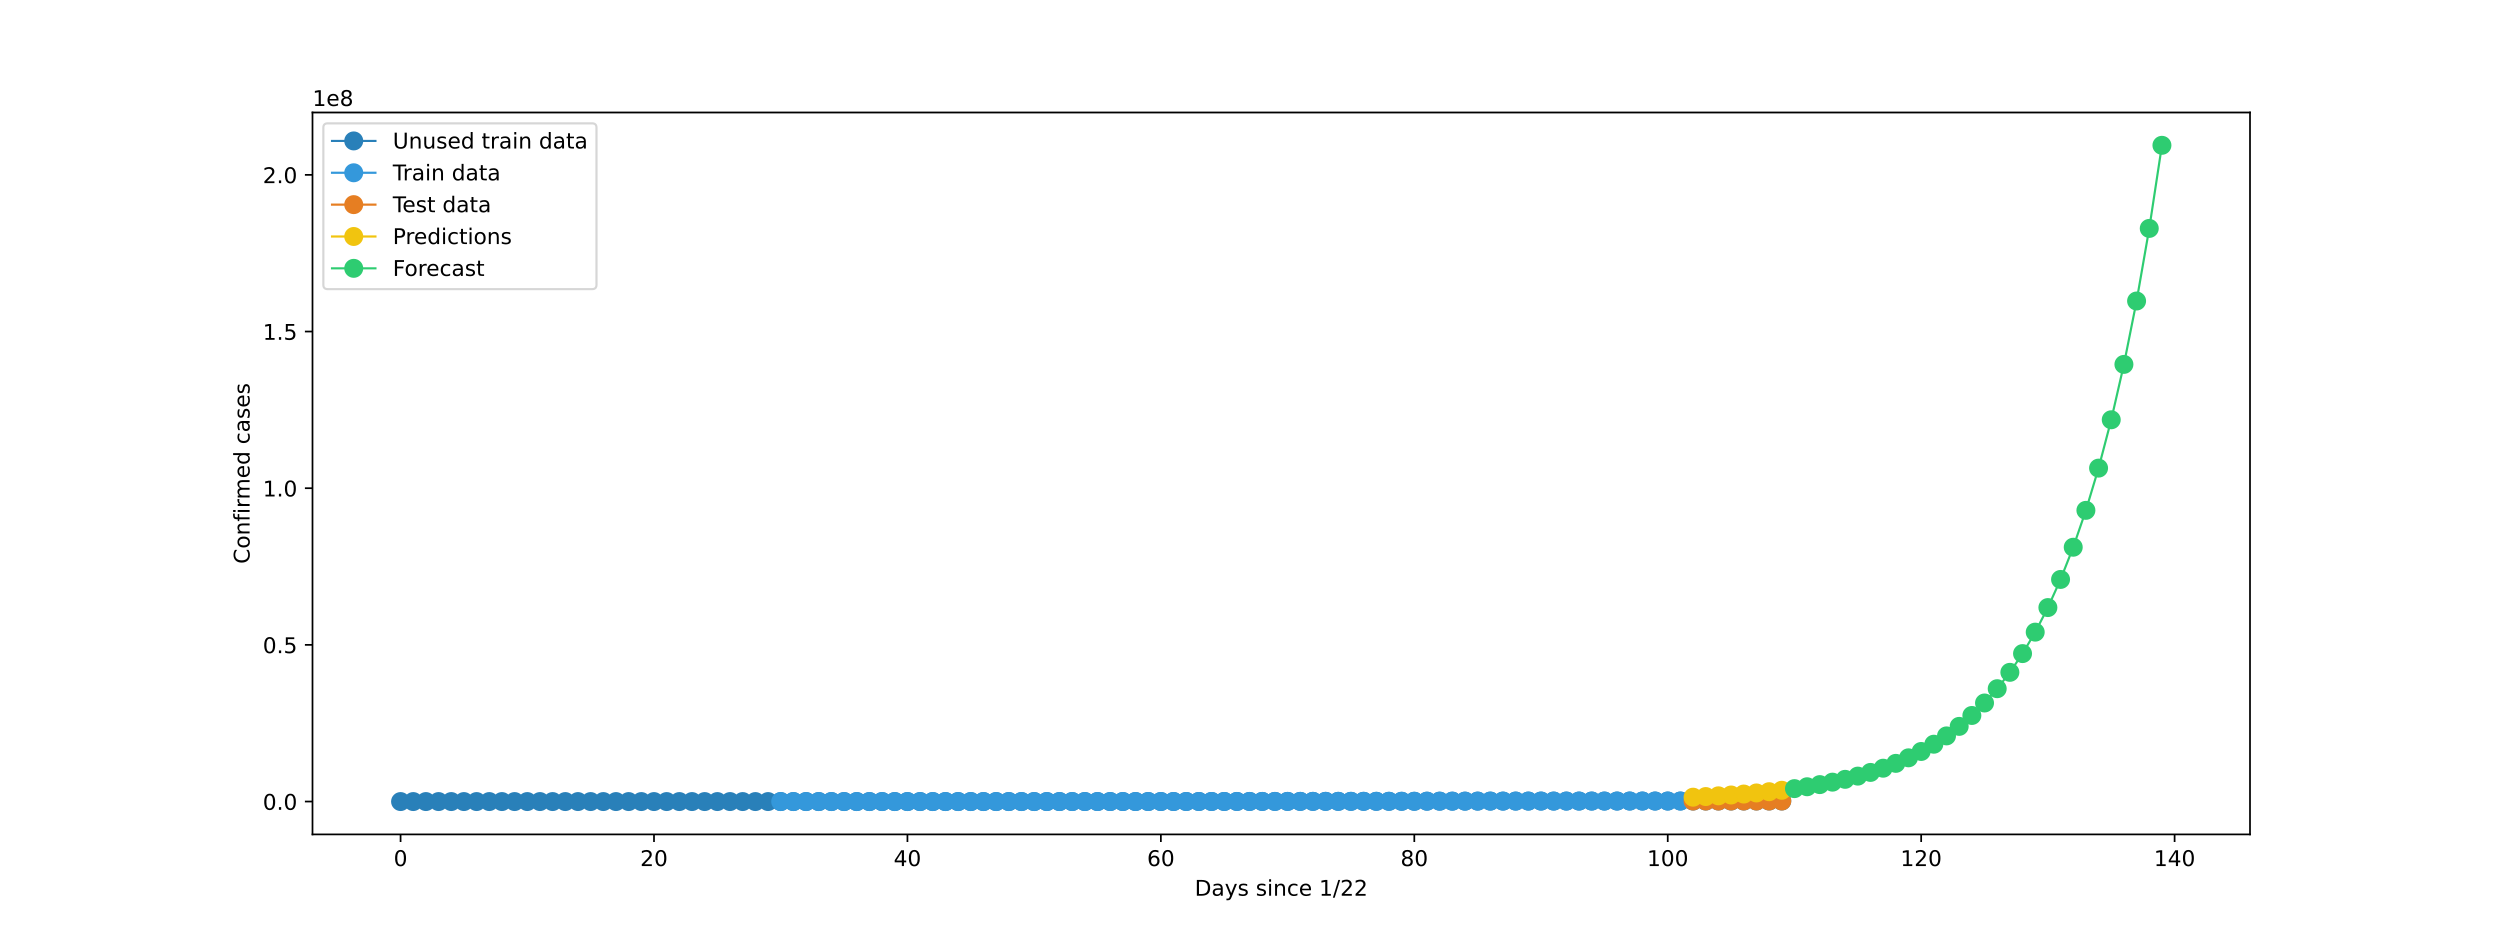 <?xml version="1.0" encoding="utf-8" standalone="no"?>
<!DOCTYPE svg PUBLIC "-//W3C//DTD SVG 1.1//EN"
  "http://www.w3.org/Graphics/SVG/1.1/DTD/svg11.dtd">
<!-- Created with matplotlib (https://matplotlib.org/) -->
<svg height="432pt" version="1.1" viewBox="0 0 1152 432" width="1152pt" xmlns="http://www.w3.org/2000/svg" xmlns:xlink="http://www.w3.org/1999/xlink">
 <defs>
  <style type="text/css">
*{stroke-linecap:butt;stroke-linejoin:round;}
  </style>
 </defs>
 <g id="figure_1">
  <g id="patch_1">
   <path d="M 0 432 
L 1152 432 
L 1152 0 
L 0 0 
z
" style="fill:#ffffff;"/>
  </g>
  <g id="axes_1">
   <g id="patch_2">
    <path d="M 144 384.48 
L 1036.8 384.48 
L 1036.8 51.84 
L 144 51.84 
z
" style="fill:#ffffff;"/>
   </g>
   <g id="matplotlib.axis_1">
    <g id="xtick_1">
     <g id="line2d_1">
      <defs>
       <path d="M 0 0 
L 0 3.5 
" id="m91432294e6" style="stroke:#000000;stroke-width:0.8;"/>
      </defs>
      <g>
       <use style="stroke:#000000;stroke-width:0.8;" x="184.582" xlink:href="#m91432294e6" y="384.48"/>
      </g>
     </g>
     <g id="text_1">
      <!-- 0 -->
      <defs>
       <path d="M 31.781 66.406 
Q 24.172 66.406 20.328 58.906 
Q 16.5 51.422 16.5 36.375 
Q 16.5 21.391 20.328 13.891 
Q 24.172 6.391 31.781 6.391 
Q 39.453 6.391 43.281 13.891 
Q 47.125 21.391 47.125 36.375 
Q 47.125 51.422 43.281 58.906 
Q 39.453 66.406 31.781 66.406 
z
M 31.781 74.219 
Q 44.047 74.219 50.516 64.516 
Q 56.984 54.828 56.984 36.375 
Q 56.984 17.969 50.516 8.266 
Q 44.047 -1.422 31.781 -1.422 
Q 19.531 -1.422 13.062 8.266 
Q 6.594 17.969 6.594 36.375 
Q 6.594 54.828 13.062 64.516 
Q 19.531 74.219 31.781 74.219 
z
" id="DejaVuSans-48"/>
      </defs>
      <g transform="translate(181.401 399.078)scale(0.1 -0.1)">
       <use xlink:href="#DejaVuSans-48"/>
      </g>
     </g>
    </g>
    <g id="xtick_2">
     <g id="line2d_2">
      <g>
       <use style="stroke:#000000;stroke-width:0.8;" x="301.364" xlink:href="#m91432294e6" y="384.48"/>
      </g>
     </g>
     <g id="text_2">
      <!-- 20 -->
      <defs>
       <path d="M 19.188 8.297 
L 53.609 8.297 
L 53.609 0 
L 7.328 0 
L 7.328 8.297 
Q 12.938 14.109 22.625 23.891 
Q 32.328 33.688 34.812 36.531 
Q 39.547 41.844 41.422 45.531 
Q 43.312 49.219 43.312 52.781 
Q 43.312 58.594 39.234 62.25 
Q 35.156 65.922 28.609 65.922 
Q 23.969 65.922 18.812 64.312 
Q 13.672 62.703 7.812 59.422 
L 7.812 69.391 
Q 13.766 71.781 18.938 73 
Q 24.125 74.219 28.422 74.219 
Q 39.75 74.219 46.484 68.547 
Q 53.219 62.891 53.219 53.422 
Q 53.219 48.922 51.531 44.891 
Q 49.859 40.875 45.406 35.406 
Q 44.188 33.984 37.641 27.219 
Q 31.109 20.453 19.188 8.297 
z
" id="DejaVuSans-50"/>
      </defs>
      <g transform="translate(295.002 399.078)scale(0.1 -0.1)">
       <use xlink:href="#DejaVuSans-50"/>
       <use x="63.623" xlink:href="#DejaVuSans-48"/>
      </g>
     </g>
    </g>
    <g id="xtick_3">
     <g id="line2d_3">
      <g>
       <use style="stroke:#000000;stroke-width:0.8;" x="418.146" xlink:href="#m91432294e6" y="384.48"/>
      </g>
     </g>
     <g id="text_3">
      <!-- 40 -->
      <defs>
       <path d="M 37.797 64.312 
L 12.891 25.391 
L 37.797 25.391 
z
M 35.203 72.906 
L 47.609 72.906 
L 47.609 25.391 
L 58.016 25.391 
L 58.016 17.188 
L 47.609 17.188 
L 47.609 0 
L 37.797 0 
L 37.797 17.188 
L 4.891 17.188 
L 4.891 26.703 
z
" id="DejaVuSans-52"/>
      </defs>
      <g transform="translate(411.784 399.078)scale(0.1 -0.1)">
       <use xlink:href="#DejaVuSans-52"/>
       <use x="63.623" xlink:href="#DejaVuSans-48"/>
      </g>
     </g>
    </g>
    <g id="xtick_4">
     <g id="line2d_4">
      <g>
       <use style="stroke:#000000;stroke-width:0.8;" x="534.928" xlink:href="#m91432294e6" y="384.48"/>
      </g>
     </g>
     <g id="text_4">
      <!-- 60 -->
      <defs>
       <path d="M 33.016 40.375 
Q 26.375 40.375 22.484 35.828 
Q 18.609 31.297 18.609 23.391 
Q 18.609 15.531 22.484 10.953 
Q 26.375 6.391 33.016 6.391 
Q 39.656 6.391 43.531 10.953 
Q 47.406 15.531 47.406 23.391 
Q 47.406 31.297 43.531 35.828 
Q 39.656 40.375 33.016 40.375 
z
M 52.594 71.297 
L 52.594 62.312 
Q 48.875 64.062 45.094 64.984 
Q 41.312 65.922 37.594 65.922 
Q 27.828 65.922 22.672 59.328 
Q 17.531 52.734 16.797 39.406 
Q 19.672 43.656 24.016 45.922 
Q 28.375 48.188 33.594 48.188 
Q 44.578 48.188 50.953 41.516 
Q 57.328 34.859 57.328 23.391 
Q 57.328 12.156 50.688 5.359 
Q 44.047 -1.422 33.016 -1.422 
Q 20.359 -1.422 13.672 8.266 
Q 6.984 17.969 6.984 36.375 
Q 6.984 53.656 15.188 63.938 
Q 23.391 74.219 37.203 74.219 
Q 40.922 74.219 44.703 73.484 
Q 48.484 72.75 52.594 71.297 
z
" id="DejaVuSans-54"/>
      </defs>
      <g transform="translate(528.566 399.078)scale(0.1 -0.1)">
       <use xlink:href="#DejaVuSans-54"/>
       <use x="63.623" xlink:href="#DejaVuSans-48"/>
      </g>
     </g>
    </g>
    <g id="xtick_5">
     <g id="line2d_5">
      <g>
       <use style="stroke:#000000;stroke-width:0.8;" x="651.711" xlink:href="#m91432294e6" y="384.48"/>
      </g>
     </g>
     <g id="text_5">
      <!-- 80 -->
      <defs>
       <path d="M 31.781 34.625 
Q 24.75 34.625 20.719 30.859 
Q 16.703 27.094 16.703 20.516 
Q 16.703 13.922 20.719 10.156 
Q 24.75 6.391 31.781 6.391 
Q 38.812 6.391 42.859 10.172 
Q 46.922 13.969 46.922 20.516 
Q 46.922 27.094 42.891 30.859 
Q 38.875 34.625 31.781 34.625 
z
M 21.922 38.812 
Q 15.578 40.375 12.031 44.719 
Q 8.5 49.078 8.5 55.328 
Q 8.5 64.062 14.719 69.141 
Q 20.953 74.219 31.781 74.219 
Q 42.672 74.219 48.875 69.141 
Q 55.078 64.062 55.078 55.328 
Q 55.078 49.078 51.531 44.719 
Q 48 40.375 41.703 38.812 
Q 48.828 37.156 52.797 32.312 
Q 56.781 27.484 56.781 20.516 
Q 56.781 9.906 50.312 4.234 
Q 43.844 -1.422 31.781 -1.422 
Q 19.734 -1.422 13.25 4.234 
Q 6.781 9.906 6.781 20.516 
Q 6.781 27.484 10.781 32.312 
Q 14.797 37.156 21.922 38.812 
z
M 18.312 54.391 
Q 18.312 48.734 21.844 45.562 
Q 25.391 42.391 31.781 42.391 
Q 38.141 42.391 41.719 45.562 
Q 45.312 48.734 45.312 54.391 
Q 45.312 60.062 41.719 63.234 
Q 38.141 66.406 31.781 66.406 
Q 25.391 66.406 21.844 63.234 
Q 18.312 60.062 18.312 54.391 
z
" id="DejaVuSans-56"/>
      </defs>
      <g transform="translate(645.348 399.078)scale(0.1 -0.1)">
       <use xlink:href="#DejaVuSans-56"/>
       <use x="63.623" xlink:href="#DejaVuSans-48"/>
      </g>
     </g>
    </g>
    <g id="xtick_6">
     <g id="line2d_6">
      <g>
       <use style="stroke:#000000;stroke-width:0.8;" x="768.493" xlink:href="#m91432294e6" y="384.48"/>
      </g>
     </g>
     <g id="text_6">
      <!-- 100 -->
      <defs>
       <path d="M 12.406 8.297 
L 28.516 8.297 
L 28.516 63.922 
L 10.984 60.406 
L 10.984 69.391 
L 28.422 72.906 
L 38.281 72.906 
L 38.281 8.297 
L 54.391 8.297 
L 54.391 0 
L 12.406 0 
z
" id="DejaVuSans-49"/>
      </defs>
      <g transform="translate(758.949 399.078)scale(0.1 -0.1)">
       <use xlink:href="#DejaVuSans-49"/>
       <use x="63.623" xlink:href="#DejaVuSans-48"/>
       <use x="127.246" xlink:href="#DejaVuSans-48"/>
      </g>
     </g>
    </g>
    <g id="xtick_7">
     <g id="line2d_7">
      <g>
       <use style="stroke:#000000;stroke-width:0.8;" x="885.275" xlink:href="#m91432294e6" y="384.48"/>
      </g>
     </g>
     <g id="text_7">
      <!-- 120 -->
      <g transform="translate(875.731 399.078)scale(0.1 -0.1)">
       <use xlink:href="#DejaVuSans-49"/>
       <use x="63.623" xlink:href="#DejaVuSans-50"/>
       <use x="127.246" xlink:href="#DejaVuSans-48"/>
      </g>
     </g>
    </g>
    <g id="xtick_8">
     <g id="line2d_8">
      <g>
       <use style="stroke:#000000;stroke-width:0.8;" x="1002.057" xlink:href="#m91432294e6" y="384.48"/>
      </g>
     </g>
     <g id="text_8">
      <!-- 140 -->
      <g transform="translate(992.514 399.078)scale(0.1 -0.1)">
       <use xlink:href="#DejaVuSans-49"/>
       <use x="63.623" xlink:href="#DejaVuSans-52"/>
       <use x="127.246" xlink:href="#DejaVuSans-48"/>
      </g>
     </g>
    </g>
    <g id="text_9">
     <!-- Days since 1/22 -->
     <defs>
      <path d="M 19.672 64.797 
L 19.672 8.109 
L 31.594 8.109 
Q 46.688 8.109 53.688 14.938 
Q 60.688 21.781 60.688 36.531 
Q 60.688 51.172 53.688 57.984 
Q 46.688 64.797 31.594 64.797 
z
M 9.812 72.906 
L 30.078 72.906 
Q 51.266 72.906 61.172 64.094 
Q 71.094 55.281 71.094 36.531 
Q 71.094 17.672 61.125 8.828 
Q 51.172 0 30.078 0 
L 9.812 0 
z
" id="DejaVuSans-68"/>
      <path d="M 34.281 27.484 
Q 23.391 27.484 19.188 25 
Q 14.984 22.516 14.984 16.5 
Q 14.984 11.719 18.141 8.906 
Q 21.297 6.109 26.703 6.109 
Q 34.188 6.109 38.703 11.406 
Q 43.219 16.703 43.219 25.484 
L 43.219 27.484 
z
M 52.203 31.203 
L 52.203 0 
L 43.219 0 
L 43.219 8.297 
Q 40.141 3.328 35.547 0.953 
Q 30.953 -1.422 24.312 -1.422 
Q 15.922 -1.422 10.953 3.297 
Q 6 8.016 6 15.922 
Q 6 25.141 12.172 29.828 
Q 18.359 34.516 30.609 34.516 
L 43.219 34.516 
L 43.219 35.406 
Q 43.219 41.609 39.141 45 
Q 35.062 48.391 27.688 48.391 
Q 23 48.391 18.547 47.266 
Q 14.109 46.141 10.016 43.891 
L 10.016 52.203 
Q 14.938 54.109 19.578 55.047 
Q 24.219 56 28.609 56 
Q 40.484 56 46.344 49.844 
Q 52.203 43.703 52.203 31.203 
z
" id="DejaVuSans-97"/>
      <path d="M 32.172 -5.078 
Q 28.375 -14.844 24.75 -17.812 
Q 21.141 -20.797 15.094 -20.797 
L 7.906 -20.797 
L 7.906 -13.281 
L 13.188 -13.281 
Q 16.891 -13.281 18.938 -11.516 
Q 21 -9.766 23.484 -3.219 
L 25.094 0.875 
L 2.984 54.688 
L 12.5 54.688 
L 29.594 11.922 
L 46.688 54.688 
L 56.203 54.688 
z
" id="DejaVuSans-121"/>
      <path d="M 44.281 53.078 
L 44.281 44.578 
Q 40.484 46.531 36.375 47.5 
Q 32.281 48.484 27.875 48.484 
Q 21.188 48.484 17.844 46.438 
Q 14.5 44.391 14.5 40.281 
Q 14.5 37.156 16.891 35.375 
Q 19.281 33.594 26.516 31.984 
L 29.594 31.297 
Q 39.156 29.25 43.188 25.516 
Q 47.219 21.781 47.219 15.094 
Q 47.219 7.469 41.188 3.016 
Q 35.156 -1.422 24.609 -1.422 
Q 20.219 -1.422 15.453 -0.562 
Q 10.688 0.297 5.422 2 
L 5.422 11.281 
Q 10.406 8.688 15.234 7.391 
Q 20.062 6.109 24.812 6.109 
Q 31.156 6.109 34.562 8.281 
Q 37.984 10.453 37.984 14.406 
Q 37.984 18.062 35.516 20.016 
Q 33.062 21.969 24.703 23.781 
L 21.578 24.516 
Q 13.234 26.266 9.516 29.906 
Q 5.812 33.547 5.812 39.891 
Q 5.812 47.609 11.281 51.797 
Q 16.75 56 26.812 56 
Q 31.781 56 36.172 55.266 
Q 40.578 54.547 44.281 53.078 
z
" id="DejaVuSans-115"/>
      <path id="DejaVuSans-32"/>
      <path d="M 9.422 54.688 
L 18.406 54.688 
L 18.406 0 
L 9.422 0 
z
M 9.422 75.984 
L 18.406 75.984 
L 18.406 64.594 
L 9.422 64.594 
z
" id="DejaVuSans-105"/>
      <path d="M 54.891 33.016 
L 54.891 0 
L 45.906 0 
L 45.906 32.719 
Q 45.906 40.484 42.875 44.328 
Q 39.844 48.188 33.797 48.188 
Q 26.516 48.188 22.312 43.547 
Q 18.109 38.922 18.109 30.906 
L 18.109 0 
L 9.078 0 
L 9.078 54.688 
L 18.109 54.688 
L 18.109 46.188 
Q 21.344 51.125 25.703 53.562 
Q 30.078 56 35.797 56 
Q 45.219 56 50.047 50.172 
Q 54.891 44.344 54.891 33.016 
z
" id="DejaVuSans-110"/>
      <path d="M 48.781 52.594 
L 48.781 44.188 
Q 44.969 46.297 41.141 47.344 
Q 37.312 48.391 33.406 48.391 
Q 24.656 48.391 19.812 42.844 
Q 14.984 37.312 14.984 27.297 
Q 14.984 17.281 19.812 11.734 
Q 24.656 6.203 33.406 6.203 
Q 37.312 6.203 41.141 7.25 
Q 44.969 8.297 48.781 10.406 
L 48.781 2.094 
Q 45.016 0.344 40.984 -0.531 
Q 36.969 -1.422 32.422 -1.422 
Q 20.062 -1.422 12.781 6.344 
Q 5.516 14.109 5.516 27.297 
Q 5.516 40.672 12.859 48.328 
Q 20.219 56 33.016 56 
Q 37.156 56 41.109 55.141 
Q 45.062 54.297 48.781 52.594 
z
" id="DejaVuSans-99"/>
      <path d="M 56.203 29.594 
L 56.203 25.203 
L 14.891 25.203 
Q 15.484 15.922 20.484 11.062 
Q 25.484 6.203 34.422 6.203 
Q 39.594 6.203 44.453 7.469 
Q 49.312 8.734 54.109 11.281 
L 54.109 2.781 
Q 49.266 0.734 44.188 -0.344 
Q 39.109 -1.422 33.891 -1.422 
Q 20.797 -1.422 13.156 6.188 
Q 5.516 13.812 5.516 26.812 
Q 5.516 40.234 12.766 48.109 
Q 20.016 56 32.328 56 
Q 43.359 56 49.781 48.891 
Q 56.203 41.797 56.203 29.594 
z
M 47.219 32.234 
Q 47.125 39.594 43.094 43.984 
Q 39.062 48.391 32.422 48.391 
Q 24.906 48.391 20.391 44.141 
Q 15.875 39.891 15.188 32.172 
z
" id="DejaVuSans-101"/>
      <path d="M 25.391 72.906 
L 33.688 72.906 
L 8.297 -9.281 
L 0 -9.281 
z
" id="DejaVuSans-47"/>
     </defs>
     <g transform="translate(550.527 412.757)scale(0.1 -0.1)">
      <use xlink:href="#DejaVuSans-68"/>
      <use x="77.002" xlink:href="#DejaVuSans-97"/>
      <use x="138.281" xlink:href="#DejaVuSans-121"/>
      <use x="197.461" xlink:href="#DejaVuSans-115"/>
      <use x="249.561" xlink:href="#DejaVuSans-32"/>
      <use x="281.348" xlink:href="#DejaVuSans-115"/>
      <use x="333.447" xlink:href="#DejaVuSans-105"/>
      <use x="361.23" xlink:href="#DejaVuSans-110"/>
      <use x="424.609" xlink:href="#DejaVuSans-99"/>
      <use x="479.59" xlink:href="#DejaVuSans-101"/>
      <use x="541.113" xlink:href="#DejaVuSans-32"/>
      <use x="572.9" xlink:href="#DejaVuSans-49"/>
      <use x="636.523" xlink:href="#DejaVuSans-47"/>
      <use x="670.215" xlink:href="#DejaVuSans-50"/>
      <use x="733.838" xlink:href="#DejaVuSans-50"/>
     </g>
    </g>
   </g>
   <g id="matplotlib.axis_2">
    <g id="ytick_1">
     <g id="line2d_9">
      <defs>
       <path d="M 0 0 
L -3.5 0 
" id="mc88dce557b" style="stroke:#000000;stroke-width:0.8;"/>
      </defs>
      <g>
       <use style="stroke:#000000;stroke-width:0.8;" x="144" xlink:href="#mc88dce557b" y="369.36"/>
      </g>
     </g>
     <g id="text_10">
      <!-- 0.0 -->
      <defs>
       <path d="M 10.688 12.406 
L 21 12.406 
L 21 0 
L 10.688 0 
z
" id="DejaVuSans-46"/>
      </defs>
      <g transform="translate(121.097 373.159)scale(0.1 -0.1)">
       <use xlink:href="#DejaVuSans-48"/>
       <use x="63.623" xlink:href="#DejaVuSans-46"/>
       <use x="95.41" xlink:href="#DejaVuSans-48"/>
      </g>
     </g>
    </g>
    <g id="ytick_2">
     <g id="line2d_10">
      <g>
       <use style="stroke:#000000;stroke-width:0.8;" x="144" xlink:href="#mc88dce557b" y="297.166"/>
      </g>
     </g>
     <g id="text_11">
      <!-- 0.5 -->
      <defs>
       <path d="M 10.797 72.906 
L 49.516 72.906 
L 49.516 64.594 
L 19.828 64.594 
L 19.828 46.734 
Q 21.969 47.469 24.109 47.828 
Q 26.266 48.188 28.422 48.188 
Q 40.625 48.188 47.75 41.5 
Q 54.891 34.812 54.891 23.391 
Q 54.891 11.625 47.562 5.094 
Q 40.234 -1.422 26.906 -1.422 
Q 22.312 -1.422 17.547 -0.641 
Q 12.797 0.141 7.719 1.703 
L 7.719 11.625 
Q 12.109 9.234 16.797 8.062 
Q 21.484 6.891 26.703 6.891 
Q 35.156 6.891 40.078 11.328 
Q 45.016 15.766 45.016 23.391 
Q 45.016 31 40.078 35.438 
Q 35.156 39.891 26.703 39.891 
Q 22.75 39.891 18.812 39.016 
Q 14.891 38.141 10.797 36.281 
z
" id="DejaVuSans-53"/>
      </defs>
      <g transform="translate(121.097 300.966)scale(0.1 -0.1)">
       <use xlink:href="#DejaVuSans-48"/>
       <use x="63.623" xlink:href="#DejaVuSans-46"/>
       <use x="95.41" xlink:href="#DejaVuSans-53"/>
      </g>
     </g>
    </g>
    <g id="ytick_3">
     <g id="line2d_11">
      <g>
       <use style="stroke:#000000;stroke-width:0.8;" x="144" xlink:href="#mc88dce557b" y="224.973"/>
      </g>
     </g>
     <g id="text_12">
      <!-- 1.0 -->
      <g transform="translate(121.097 228.772)scale(0.1 -0.1)">
       <use xlink:href="#DejaVuSans-49"/>
       <use x="63.623" xlink:href="#DejaVuSans-46"/>
       <use x="95.41" xlink:href="#DejaVuSans-48"/>
      </g>
     </g>
    </g>
    <g id="ytick_4">
     <g id="line2d_12">
      <g>
       <use style="stroke:#000000;stroke-width:0.8;" x="144" xlink:href="#mc88dce557b" y="152.779"/>
      </g>
     </g>
     <g id="text_13">
      <!-- 1.5 -->
      <g transform="translate(121.097 156.579)scale(0.1 -0.1)">
       <use xlink:href="#DejaVuSans-49"/>
       <use x="63.623" xlink:href="#DejaVuSans-46"/>
       <use x="95.41" xlink:href="#DejaVuSans-53"/>
      </g>
     </g>
    </g>
    <g id="ytick_5">
     <g id="line2d_13">
      <g>
       <use style="stroke:#000000;stroke-width:0.8;" x="144" xlink:href="#mc88dce557b" y="80.586"/>
      </g>
     </g>
     <g id="text_14">
      <!-- 2.0 -->
      <g transform="translate(121.097 84.385)scale(0.1 -0.1)">
       <use xlink:href="#DejaVuSans-50"/>
       <use x="63.623" xlink:href="#DejaVuSans-46"/>
       <use x="95.41" xlink:href="#DejaVuSans-48"/>
      </g>
     </g>
    </g>
    <g id="text_15">
     <!-- Confirmed cases -->
     <defs>
      <path d="M 64.406 67.281 
L 64.406 56.891 
Q 59.422 61.531 53.781 63.812 
Q 48.141 66.109 41.797 66.109 
Q 29.297 66.109 22.656 58.469 
Q 16.016 50.828 16.016 36.375 
Q 16.016 21.969 22.656 14.328 
Q 29.297 6.688 41.797 6.688 
Q 48.141 6.688 53.781 8.984 
Q 59.422 11.281 64.406 15.922 
L 64.406 5.609 
Q 59.234 2.094 53.438 0.328 
Q 47.656 -1.422 41.219 -1.422 
Q 24.656 -1.422 15.125 8.703 
Q 5.609 18.844 5.609 36.375 
Q 5.609 53.953 15.125 64.078 
Q 24.656 74.219 41.219 74.219 
Q 47.75 74.219 53.531 72.484 
Q 59.328 70.75 64.406 67.281 
z
" id="DejaVuSans-67"/>
      <path d="M 30.609 48.391 
Q 23.391 48.391 19.188 42.75 
Q 14.984 37.109 14.984 27.297 
Q 14.984 17.484 19.156 11.844 
Q 23.344 6.203 30.609 6.203 
Q 37.797 6.203 41.984 11.859 
Q 46.188 17.531 46.188 27.297 
Q 46.188 37.016 41.984 42.703 
Q 37.797 48.391 30.609 48.391 
z
M 30.609 56 
Q 42.328 56 49.016 48.375 
Q 55.719 40.766 55.719 27.297 
Q 55.719 13.875 49.016 6.219 
Q 42.328 -1.422 30.609 -1.422 
Q 18.844 -1.422 12.172 6.219 
Q 5.516 13.875 5.516 27.297 
Q 5.516 40.766 12.172 48.375 
Q 18.844 56 30.609 56 
z
" id="DejaVuSans-111"/>
      <path d="M 37.109 75.984 
L 37.109 68.5 
L 28.516 68.5 
Q 23.688 68.5 21.797 66.547 
Q 19.922 64.594 19.922 59.516 
L 19.922 54.688 
L 34.719 54.688 
L 34.719 47.703 
L 19.922 47.703 
L 19.922 0 
L 10.891 0 
L 10.891 47.703 
L 2.297 47.703 
L 2.297 54.688 
L 10.891 54.688 
L 10.891 58.5 
Q 10.891 67.625 15.141 71.797 
Q 19.391 75.984 28.609 75.984 
z
" id="DejaVuSans-102"/>
      <path d="M 41.109 46.297 
Q 39.594 47.172 37.812 47.578 
Q 36.031 48 33.891 48 
Q 26.266 48 22.188 43.047 
Q 18.109 38.094 18.109 28.812 
L 18.109 0 
L 9.078 0 
L 9.078 54.688 
L 18.109 54.688 
L 18.109 46.188 
Q 20.953 51.172 25.484 53.578 
Q 30.031 56 36.531 56 
Q 37.453 56 38.578 55.875 
Q 39.703 55.766 41.062 55.516 
z
" id="DejaVuSans-114"/>
      <path d="M 52 44.188 
Q 55.375 50.25 60.062 53.125 
Q 64.75 56 71.094 56 
Q 79.641 56 84.281 50.016 
Q 88.922 44.047 88.922 33.016 
L 88.922 0 
L 79.891 0 
L 79.891 32.719 
Q 79.891 40.578 77.094 44.375 
Q 74.312 48.188 68.609 48.188 
Q 61.625 48.188 57.562 43.547 
Q 53.516 38.922 53.516 30.906 
L 53.516 0 
L 44.484 0 
L 44.484 32.719 
Q 44.484 40.625 41.703 44.406 
Q 38.922 48.188 33.109 48.188 
Q 26.219 48.188 22.156 43.531 
Q 18.109 38.875 18.109 30.906 
L 18.109 0 
L 9.078 0 
L 9.078 54.688 
L 18.109 54.688 
L 18.109 46.188 
Q 21.188 51.219 25.484 53.609 
Q 29.781 56 35.688 56 
Q 41.656 56 45.828 52.969 
Q 50 49.953 52 44.188 
z
" id="DejaVuSans-109"/>
      <path d="M 45.406 46.391 
L 45.406 75.984 
L 54.391 75.984 
L 54.391 0 
L 45.406 0 
L 45.406 8.203 
Q 42.578 3.328 38.25 0.953 
Q 33.938 -1.422 27.875 -1.422 
Q 17.969 -1.422 11.734 6.484 
Q 5.516 14.406 5.516 27.297 
Q 5.516 40.188 11.734 48.094 
Q 17.969 56 27.875 56 
Q 33.938 56 38.25 53.625 
Q 42.578 51.266 45.406 46.391 
z
M 14.797 27.297 
Q 14.797 17.391 18.875 11.75 
Q 22.953 6.109 30.078 6.109 
Q 37.203 6.109 41.297 11.75 
Q 45.406 17.391 45.406 27.297 
Q 45.406 37.203 41.297 42.844 
Q 37.203 48.484 30.078 48.484 
Q 22.953 48.484 18.875 42.844 
Q 14.797 37.203 14.797 27.297 
z
" id="DejaVuSans-100"/>
     </defs>
     <g transform="translate(115.017 259.806)rotate(-90)scale(0.1 -0.1)">
      <use xlink:href="#DejaVuSans-67"/>
      <use x="69.824" xlink:href="#DejaVuSans-111"/>
      <use x="131.006" xlink:href="#DejaVuSans-110"/>
      <use x="194.385" xlink:href="#DejaVuSans-102"/>
      <use x="229.59" xlink:href="#DejaVuSans-105"/>
      <use x="257.373" xlink:href="#DejaVuSans-114"/>
      <use x="296.736" xlink:href="#DejaVuSans-109"/>
      <use x="394.148" xlink:href="#DejaVuSans-101"/>
      <use x="455.672" xlink:href="#DejaVuSans-100"/>
      <use x="519.148" xlink:href="#DejaVuSans-32"/>
      <use x="550.936" xlink:href="#DejaVuSans-99"/>
      <use x="605.916" xlink:href="#DejaVuSans-97"/>
      <use x="667.195" xlink:href="#DejaVuSans-115"/>
      <use x="719.295" xlink:href="#DejaVuSans-101"/>
      <use x="780.818" xlink:href="#DejaVuSans-115"/>
     </g>
    </g>
    <g id="text_16">
     <!-- 1e8 -->
     <g transform="translate(144 48.84)scale(0.1 -0.1)">
      <use xlink:href="#DejaVuSans-49"/>
      <use x="63.623" xlink:href="#DejaVuSans-101"/>
      <use x="125.146" xlink:href="#DejaVuSans-56"/>
     </g>
    </g>
   </g>
   <g id="line2d_14">
    <path clip-path="url(#p463cd14d86)" d="M 184.582 369.36 
L 190.421 369.36 
L 196.26 369.36 
L 202.099 369.36 
L 207.938 369.36 
L 213.777 369.36 
L 219.616 369.36 
L 225.456 369.36 
L 231.295 369.36 
L 237.134 369.36 
L 242.973 369.36 
L 248.812 369.36 
L 254.651 369.36 
L 260.49 369.36 
L 266.329 369.36 
L 272.168 369.36 
L 278.008 369.36 
L 283.847 369.36 
L 289.686 369.36 
L 295.525 369.36 
L 301.364 369.36 
L 307.203 369.36 
L 313.042 369.36 
L 318.881 369.36 
L 324.72 369.36 
L 330.56 369.36 
L 336.399 369.36 
L 342.238 369.36 
L 348.077 369.36 
L 353.916 369.36 
L 359.755 369.36 
L 365.594 369.36 
L 371.433 369.36 
L 377.272 369.36 
L 383.112 369.36 
L 388.951 369.36 
L 394.79 369.36 
L 400.629 369.36 
L 406.468 369.36 
L 412.307 369.36 
L 418.146 369.36 
L 423.985 369.36 
L 429.824 369.36 
L 435.664 369.359 
L 441.503 369.359 
L 447.342 369.359 
L 453.181 369.358 
L 459.02 369.358 
L 464.859 369.357 
L 470.698 369.357 
L 476.537 369.357 
L 482.376 369.355 
L 488.216 369.354 
L 494.055 369.353 
L 499.894 369.35 
L 505.733 369.349 
L 511.572 369.347 
L 517.411 369.344 
L 523.25 369.342 
L 529.089 369.339 
L 534.928 369.337 
L 540.768 369.331 
L 546.607 369.327 
L 552.446 369.323 
L 558.285 369.317 
L 564.124 369.312 
L 569.963 369.305 
L 575.802 369.301 
L 581.641 369.295 
L 587.48 369.284 
L 593.32 369.277 
L 599.159 369.273 
L 604.998 369.266 
L 610.837 369.26 
L 616.676 369.257 
L 622.515 369.251 
L 628.354 369.246 
L 634.193 369.24 
L 640.032 369.234 
L 645.872 369.228 
L 651.711 369.223 
L 657.55 369.184 
L 663.389 369.179 
L 669.228 369.172 
L 675.067 369.167 
L 680.906 369.149 
L 686.745 369.146 
L 692.584 369.146 
L 698.424 369.139 
L 704.263 369.136 
L 710.102 369.132 
L 715.941 369.135 
L 721.78 369.131 
L 727.619 369.129 
L 733.458 369.127 
L 739.297 369.126 
L 745.136 369.12 
L 750.976 369.116 
L 756.815 369.12 
L 762.654 369.118 
L 768.493 369.118 
L 774.332 369.117 
L 780.171 369.116 
L 786.01 369.115 
L 791.849 369.114 
L 797.688 369.108 
L 803.528 369.107 
L 809.367 369.106 
L 815.206 369.105 
L 821.045 369.104 
" style="fill:none;stroke:#2980b9;stroke-linecap:square;"/>
    <defs>
     <path d="M 0 4 
C 1.061 4 2.078 3.579 2.828 2.828 
C 3.579 2.078 4 1.061 4 0 
C 4 -1.061 3.579 -2.078 2.828 -2.828 
C 2.078 -3.579 1.061 -4 0 -4 
C -1.061 -4 -2.078 -3.579 -2.828 -2.828 
C -3.579 -2.078 -4 -1.061 -4 0 
C -4 1.061 -3.579 2.078 -2.828 2.828 
C -2.078 3.579 -1.061 4 0 4 
z
" id="m0830874aec" style="stroke:#2980b9;stroke-width:0.75;"/>
    </defs>
    <g clip-path="url(#p463cd14d86)">
     <use style="fill:#2980b9;stroke:#2980b9;stroke-width:0.75;" x="184.582" xlink:href="#m0830874aec" y="369.36"/>
     <use style="fill:#2980b9;stroke:#2980b9;stroke-width:0.75;" x="190.421" xlink:href="#m0830874aec" y="369.36"/>
     <use style="fill:#2980b9;stroke:#2980b9;stroke-width:0.75;" x="196.26" xlink:href="#m0830874aec" y="369.36"/>
     <use style="fill:#2980b9;stroke:#2980b9;stroke-width:0.75;" x="202.099" xlink:href="#m0830874aec" y="369.36"/>
     <use style="fill:#2980b9;stroke:#2980b9;stroke-width:0.75;" x="207.938" xlink:href="#m0830874aec" y="369.36"/>
     <use style="fill:#2980b9;stroke:#2980b9;stroke-width:0.75;" x="213.777" xlink:href="#m0830874aec" y="369.36"/>
     <use style="fill:#2980b9;stroke:#2980b9;stroke-width:0.75;" x="219.616" xlink:href="#m0830874aec" y="369.36"/>
     <use style="fill:#2980b9;stroke:#2980b9;stroke-width:0.75;" x="225.456" xlink:href="#m0830874aec" y="369.36"/>
     <use style="fill:#2980b9;stroke:#2980b9;stroke-width:0.75;" x="231.295" xlink:href="#m0830874aec" y="369.36"/>
     <use style="fill:#2980b9;stroke:#2980b9;stroke-width:0.75;" x="237.134" xlink:href="#m0830874aec" y="369.36"/>
     <use style="fill:#2980b9;stroke:#2980b9;stroke-width:0.75;" x="242.973" xlink:href="#m0830874aec" y="369.36"/>
     <use style="fill:#2980b9;stroke:#2980b9;stroke-width:0.75;" x="248.812" xlink:href="#m0830874aec" y="369.36"/>
     <use style="fill:#2980b9;stroke:#2980b9;stroke-width:0.75;" x="254.651" xlink:href="#m0830874aec" y="369.36"/>
     <use style="fill:#2980b9;stroke:#2980b9;stroke-width:0.75;" x="260.49" xlink:href="#m0830874aec" y="369.36"/>
     <use style="fill:#2980b9;stroke:#2980b9;stroke-width:0.75;" x="266.329" xlink:href="#m0830874aec" y="369.36"/>
     <use style="fill:#2980b9;stroke:#2980b9;stroke-width:0.75;" x="272.168" xlink:href="#m0830874aec" y="369.36"/>
     <use style="fill:#2980b9;stroke:#2980b9;stroke-width:0.75;" x="278.008" xlink:href="#m0830874aec" y="369.36"/>
     <use style="fill:#2980b9;stroke:#2980b9;stroke-width:0.75;" x="283.847" xlink:href="#m0830874aec" y="369.36"/>
     <use style="fill:#2980b9;stroke:#2980b9;stroke-width:0.75;" x="289.686" xlink:href="#m0830874aec" y="369.36"/>
     <use style="fill:#2980b9;stroke:#2980b9;stroke-width:0.75;" x="295.525" xlink:href="#m0830874aec" y="369.36"/>
     <use style="fill:#2980b9;stroke:#2980b9;stroke-width:0.75;" x="301.364" xlink:href="#m0830874aec" y="369.36"/>
     <use style="fill:#2980b9;stroke:#2980b9;stroke-width:0.75;" x="307.203" xlink:href="#m0830874aec" y="369.36"/>
     <use style="fill:#2980b9;stroke:#2980b9;stroke-width:0.75;" x="313.042" xlink:href="#m0830874aec" y="369.36"/>
     <use style="fill:#2980b9;stroke:#2980b9;stroke-width:0.75;" x="318.881" xlink:href="#m0830874aec" y="369.36"/>
     <use style="fill:#2980b9;stroke:#2980b9;stroke-width:0.75;" x="324.72" xlink:href="#m0830874aec" y="369.36"/>
     <use style="fill:#2980b9;stroke:#2980b9;stroke-width:0.75;" x="330.56" xlink:href="#m0830874aec" y="369.36"/>
     <use style="fill:#2980b9;stroke:#2980b9;stroke-width:0.75;" x="336.399" xlink:href="#m0830874aec" y="369.36"/>
     <use style="fill:#2980b9;stroke:#2980b9;stroke-width:0.75;" x="342.238" xlink:href="#m0830874aec" y="369.36"/>
     <use style="fill:#2980b9;stroke:#2980b9;stroke-width:0.75;" x="348.077" xlink:href="#m0830874aec" y="369.36"/>
     <use style="fill:#2980b9;stroke:#2980b9;stroke-width:0.75;" x="353.916" xlink:href="#m0830874aec" y="369.36"/>
     <use style="fill:#2980b9;stroke:#2980b9;stroke-width:0.75;" x="359.755" xlink:href="#m0830874aec" y="369.36"/>
     <use style="fill:#2980b9;stroke:#2980b9;stroke-width:0.75;" x="365.594" xlink:href="#m0830874aec" y="369.36"/>
     <use style="fill:#2980b9;stroke:#2980b9;stroke-width:0.75;" x="371.433" xlink:href="#m0830874aec" y="369.36"/>
     <use style="fill:#2980b9;stroke:#2980b9;stroke-width:0.75;" x="377.272" xlink:href="#m0830874aec" y="369.36"/>
     <use style="fill:#2980b9;stroke:#2980b9;stroke-width:0.75;" x="383.112" xlink:href="#m0830874aec" y="369.36"/>
     <use style="fill:#2980b9;stroke:#2980b9;stroke-width:0.75;" x="388.951" xlink:href="#m0830874aec" y="369.36"/>
     <use style="fill:#2980b9;stroke:#2980b9;stroke-width:0.75;" x="394.79" xlink:href="#m0830874aec" y="369.36"/>
     <use style="fill:#2980b9;stroke:#2980b9;stroke-width:0.75;" x="400.629" xlink:href="#m0830874aec" y="369.36"/>
     <use style="fill:#2980b9;stroke:#2980b9;stroke-width:0.75;" x="406.468" xlink:href="#m0830874aec" y="369.36"/>
     <use style="fill:#2980b9;stroke:#2980b9;stroke-width:0.75;" x="412.307" xlink:href="#m0830874aec" y="369.36"/>
     <use style="fill:#2980b9;stroke:#2980b9;stroke-width:0.75;" x="418.146" xlink:href="#m0830874aec" y="369.36"/>
     <use style="fill:#2980b9;stroke:#2980b9;stroke-width:0.75;" x="423.985" xlink:href="#m0830874aec" y="369.36"/>
     <use style="fill:#2980b9;stroke:#2980b9;stroke-width:0.75;" x="429.824" xlink:href="#m0830874aec" y="369.36"/>
     <use style="fill:#2980b9;stroke:#2980b9;stroke-width:0.75;" x="435.664" xlink:href="#m0830874aec" y="369.359"/>
     <use style="fill:#2980b9;stroke:#2980b9;stroke-width:0.75;" x="441.503" xlink:href="#m0830874aec" y="369.359"/>
     <use style="fill:#2980b9;stroke:#2980b9;stroke-width:0.75;" x="447.342" xlink:href="#m0830874aec" y="369.359"/>
     <use style="fill:#2980b9;stroke:#2980b9;stroke-width:0.75;" x="453.181" xlink:href="#m0830874aec" y="369.358"/>
     <use style="fill:#2980b9;stroke:#2980b9;stroke-width:0.75;" x="459.02" xlink:href="#m0830874aec" y="369.358"/>
     <use style="fill:#2980b9;stroke:#2980b9;stroke-width:0.75;" x="464.859" xlink:href="#m0830874aec" y="369.357"/>
     <use style="fill:#2980b9;stroke:#2980b9;stroke-width:0.75;" x="470.698" xlink:href="#m0830874aec" y="369.357"/>
     <use style="fill:#2980b9;stroke:#2980b9;stroke-width:0.75;" x="476.537" xlink:href="#m0830874aec" y="369.357"/>
     <use style="fill:#2980b9;stroke:#2980b9;stroke-width:0.75;" x="482.376" xlink:href="#m0830874aec" y="369.355"/>
     <use style="fill:#2980b9;stroke:#2980b9;stroke-width:0.75;" x="488.216" xlink:href="#m0830874aec" y="369.354"/>
     <use style="fill:#2980b9;stroke:#2980b9;stroke-width:0.75;" x="494.055" xlink:href="#m0830874aec" y="369.353"/>
     <use style="fill:#2980b9;stroke:#2980b9;stroke-width:0.75;" x="499.894" xlink:href="#m0830874aec" y="369.35"/>
     <use style="fill:#2980b9;stroke:#2980b9;stroke-width:0.75;" x="505.733" xlink:href="#m0830874aec" y="369.349"/>
     <use style="fill:#2980b9;stroke:#2980b9;stroke-width:0.75;" x="511.572" xlink:href="#m0830874aec" y="369.347"/>
     <use style="fill:#2980b9;stroke:#2980b9;stroke-width:0.75;" x="517.411" xlink:href="#m0830874aec" y="369.344"/>
     <use style="fill:#2980b9;stroke:#2980b9;stroke-width:0.75;" x="523.25" xlink:href="#m0830874aec" y="369.342"/>
     <use style="fill:#2980b9;stroke:#2980b9;stroke-width:0.75;" x="529.089" xlink:href="#m0830874aec" y="369.339"/>
     <use style="fill:#2980b9;stroke:#2980b9;stroke-width:0.75;" x="534.928" xlink:href="#m0830874aec" y="369.337"/>
     <use style="fill:#2980b9;stroke:#2980b9;stroke-width:0.75;" x="540.768" xlink:href="#m0830874aec" y="369.331"/>
     <use style="fill:#2980b9;stroke:#2980b9;stroke-width:0.75;" x="546.607" xlink:href="#m0830874aec" y="369.327"/>
     <use style="fill:#2980b9;stroke:#2980b9;stroke-width:0.75;" x="552.446" xlink:href="#m0830874aec" y="369.323"/>
     <use style="fill:#2980b9;stroke:#2980b9;stroke-width:0.75;" x="558.285" xlink:href="#m0830874aec" y="369.317"/>
     <use style="fill:#2980b9;stroke:#2980b9;stroke-width:0.75;" x="564.124" xlink:href="#m0830874aec" y="369.312"/>
     <use style="fill:#2980b9;stroke:#2980b9;stroke-width:0.75;" x="569.963" xlink:href="#m0830874aec" y="369.305"/>
     <use style="fill:#2980b9;stroke:#2980b9;stroke-width:0.75;" x="575.802" xlink:href="#m0830874aec" y="369.301"/>
     <use style="fill:#2980b9;stroke:#2980b9;stroke-width:0.75;" x="581.641" xlink:href="#m0830874aec" y="369.295"/>
     <use style="fill:#2980b9;stroke:#2980b9;stroke-width:0.75;" x="587.48" xlink:href="#m0830874aec" y="369.284"/>
     <use style="fill:#2980b9;stroke:#2980b9;stroke-width:0.75;" x="593.32" xlink:href="#m0830874aec" y="369.277"/>
     <use style="fill:#2980b9;stroke:#2980b9;stroke-width:0.75;" x="599.159" xlink:href="#m0830874aec" y="369.273"/>
     <use style="fill:#2980b9;stroke:#2980b9;stroke-width:0.75;" x="604.998" xlink:href="#m0830874aec" y="369.266"/>
     <use style="fill:#2980b9;stroke:#2980b9;stroke-width:0.75;" x="610.837" xlink:href="#m0830874aec" y="369.26"/>
     <use style="fill:#2980b9;stroke:#2980b9;stroke-width:0.75;" x="616.676" xlink:href="#m0830874aec" y="369.257"/>
     <use style="fill:#2980b9;stroke:#2980b9;stroke-width:0.75;" x="622.515" xlink:href="#m0830874aec" y="369.251"/>
     <use style="fill:#2980b9;stroke:#2980b9;stroke-width:0.75;" x="628.354" xlink:href="#m0830874aec" y="369.246"/>
     <use style="fill:#2980b9;stroke:#2980b9;stroke-width:0.75;" x="634.193" xlink:href="#m0830874aec" y="369.24"/>
     <use style="fill:#2980b9;stroke:#2980b9;stroke-width:0.75;" x="640.032" xlink:href="#m0830874aec" y="369.234"/>
     <use style="fill:#2980b9;stroke:#2980b9;stroke-width:0.75;" x="645.872" xlink:href="#m0830874aec" y="369.228"/>
     <use style="fill:#2980b9;stroke:#2980b9;stroke-width:0.75;" x="651.711" xlink:href="#m0830874aec" y="369.223"/>
     <use style="fill:#2980b9;stroke:#2980b9;stroke-width:0.75;" x="657.55" xlink:href="#m0830874aec" y="369.184"/>
     <use style="fill:#2980b9;stroke:#2980b9;stroke-width:0.75;" x="663.389" xlink:href="#m0830874aec" y="369.179"/>
     <use style="fill:#2980b9;stroke:#2980b9;stroke-width:0.75;" x="669.228" xlink:href="#m0830874aec" y="369.172"/>
     <use style="fill:#2980b9;stroke:#2980b9;stroke-width:0.75;" x="675.067" xlink:href="#m0830874aec" y="369.167"/>
     <use style="fill:#2980b9;stroke:#2980b9;stroke-width:0.75;" x="680.906" xlink:href="#m0830874aec" y="369.149"/>
     <use style="fill:#2980b9;stroke:#2980b9;stroke-width:0.75;" x="686.745" xlink:href="#m0830874aec" y="369.146"/>
     <use style="fill:#2980b9;stroke:#2980b9;stroke-width:0.75;" x="692.584" xlink:href="#m0830874aec" y="369.146"/>
     <use style="fill:#2980b9;stroke:#2980b9;stroke-width:0.75;" x="698.424" xlink:href="#m0830874aec" y="369.139"/>
     <use style="fill:#2980b9;stroke:#2980b9;stroke-width:0.75;" x="704.263" xlink:href="#m0830874aec" y="369.136"/>
     <use style="fill:#2980b9;stroke:#2980b9;stroke-width:0.75;" x="710.102" xlink:href="#m0830874aec" y="369.132"/>
     <use style="fill:#2980b9;stroke:#2980b9;stroke-width:0.75;" x="715.941" xlink:href="#m0830874aec" y="369.135"/>
     <use style="fill:#2980b9;stroke:#2980b9;stroke-width:0.75;" x="721.78" xlink:href="#m0830874aec" y="369.131"/>
     <use style="fill:#2980b9;stroke:#2980b9;stroke-width:0.75;" x="727.619" xlink:href="#m0830874aec" y="369.129"/>
     <use style="fill:#2980b9;stroke:#2980b9;stroke-width:0.75;" x="733.458" xlink:href="#m0830874aec" y="369.127"/>
     <use style="fill:#2980b9;stroke:#2980b9;stroke-width:0.75;" x="739.297" xlink:href="#m0830874aec" y="369.126"/>
     <use style="fill:#2980b9;stroke:#2980b9;stroke-width:0.75;" x="745.136" xlink:href="#m0830874aec" y="369.12"/>
     <use style="fill:#2980b9;stroke:#2980b9;stroke-width:0.75;" x="750.976" xlink:href="#m0830874aec" y="369.116"/>
     <use style="fill:#2980b9;stroke:#2980b9;stroke-width:0.75;" x="756.815" xlink:href="#m0830874aec" y="369.12"/>
     <use style="fill:#2980b9;stroke:#2980b9;stroke-width:0.75;" x="762.654" xlink:href="#m0830874aec" y="369.118"/>
     <use style="fill:#2980b9;stroke:#2980b9;stroke-width:0.75;" x="768.493" xlink:href="#m0830874aec" y="369.118"/>
     <use style="fill:#2980b9;stroke:#2980b9;stroke-width:0.75;" x="774.332" xlink:href="#m0830874aec" y="369.117"/>
     <use style="fill:#2980b9;stroke:#2980b9;stroke-width:0.75;" x="780.171" xlink:href="#m0830874aec" y="369.116"/>
     <use style="fill:#2980b9;stroke:#2980b9;stroke-width:0.75;" x="786.01" xlink:href="#m0830874aec" y="369.115"/>
     <use style="fill:#2980b9;stroke:#2980b9;stroke-width:0.75;" x="791.849" xlink:href="#m0830874aec" y="369.114"/>
     <use style="fill:#2980b9;stroke:#2980b9;stroke-width:0.75;" x="797.688" xlink:href="#m0830874aec" y="369.108"/>
     <use style="fill:#2980b9;stroke:#2980b9;stroke-width:0.75;" x="803.528" xlink:href="#m0830874aec" y="369.107"/>
     <use style="fill:#2980b9;stroke:#2980b9;stroke-width:0.75;" x="809.367" xlink:href="#m0830874aec" y="369.106"/>
     <use style="fill:#2980b9;stroke:#2980b9;stroke-width:0.75;" x="815.206" xlink:href="#m0830874aec" y="369.105"/>
     <use style="fill:#2980b9;stroke:#2980b9;stroke-width:0.75;" x="821.045" xlink:href="#m0830874aec" y="369.104"/>
    </g>
   </g>
   <g id="line2d_15">
    <path clip-path="url(#p463cd14d86)" d="M 359.755 369.36 
L 365.594 369.36 
L 371.433 369.36 
L 377.272 369.36 
L 383.112 369.36 
L 388.951 369.36 
L 394.79 369.36 
L 400.629 369.36 
L 406.468 369.36 
L 412.307 369.36 
L 418.146 369.36 
L 423.985 369.36 
L 429.824 369.36 
L 435.664 369.359 
L 441.503 369.359 
L 447.342 369.359 
L 453.181 369.358 
L 459.02 369.358 
L 464.859 369.357 
L 470.698 369.357 
L 476.537 369.357 
L 482.376 369.355 
L 488.216 369.354 
L 494.055 369.353 
L 499.894 369.35 
L 505.733 369.349 
L 511.572 369.347 
L 517.411 369.344 
L 523.25 369.342 
L 529.089 369.339 
L 534.928 369.337 
L 540.768 369.331 
L 546.607 369.327 
L 552.446 369.323 
L 558.285 369.317 
L 564.124 369.312 
L 569.963 369.305 
L 575.802 369.301 
L 581.641 369.295 
L 587.48 369.284 
L 593.32 369.277 
L 599.159 369.273 
L 604.998 369.266 
L 610.837 369.26 
L 616.676 369.257 
L 622.515 369.251 
L 628.354 369.246 
L 634.193 369.24 
L 640.032 369.234 
L 645.872 369.228 
L 651.711 369.223 
L 657.55 369.184 
L 663.389 369.179 
L 669.228 369.172 
L 675.067 369.167 
L 680.906 369.149 
L 686.745 369.146 
L 692.584 369.146 
L 698.424 369.139 
L 704.263 369.136 
L 710.102 369.132 
L 715.941 369.135 
L 721.78 369.131 
L 727.619 369.129 
L 733.458 369.127 
L 739.297 369.126 
L 745.136 369.12 
L 750.976 369.116 
L 756.815 369.12 
L 762.654 369.118 
L 768.493 369.118 
L 774.332 369.117 
" style="fill:none;stroke:#3498db;stroke-linecap:square;"/>
    <defs>
     <path d="M 0 4 
C 1.061 4 2.078 3.579 2.828 2.828 
C 3.579 2.078 4 1.061 4 0 
C 4 -1.061 3.579 -2.078 2.828 -2.828 
C 2.078 -3.579 1.061 -4 0 -4 
C -1.061 -4 -2.078 -3.579 -2.828 -2.828 
C -3.579 -2.078 -4 -1.061 -4 0 
C -4 1.061 -3.579 2.078 -2.828 2.828 
C -2.078 3.579 -1.061 4 0 4 
z
" id="mfbaaf93e96" style="stroke:#3498db;stroke-width:0.75;"/>
    </defs>
    <g clip-path="url(#p463cd14d86)">
     <use style="fill:#3498db;stroke:#3498db;stroke-width:0.75;" x="359.755" xlink:href="#mfbaaf93e96" y="369.36"/>
     <use style="fill:#3498db;stroke:#3498db;stroke-width:0.75;" x="365.594" xlink:href="#mfbaaf93e96" y="369.36"/>
     <use style="fill:#3498db;stroke:#3498db;stroke-width:0.75;" x="371.433" xlink:href="#mfbaaf93e96" y="369.36"/>
     <use style="fill:#3498db;stroke:#3498db;stroke-width:0.75;" x="377.272" xlink:href="#mfbaaf93e96" y="369.36"/>
     <use style="fill:#3498db;stroke:#3498db;stroke-width:0.75;" x="383.112" xlink:href="#mfbaaf93e96" y="369.36"/>
     <use style="fill:#3498db;stroke:#3498db;stroke-width:0.75;" x="388.951" xlink:href="#mfbaaf93e96" y="369.36"/>
     <use style="fill:#3498db;stroke:#3498db;stroke-width:0.75;" x="394.79" xlink:href="#mfbaaf93e96" y="369.36"/>
     <use style="fill:#3498db;stroke:#3498db;stroke-width:0.75;" x="400.629" xlink:href="#mfbaaf93e96" y="369.36"/>
     <use style="fill:#3498db;stroke:#3498db;stroke-width:0.75;" x="406.468" xlink:href="#mfbaaf93e96" y="369.36"/>
     <use style="fill:#3498db;stroke:#3498db;stroke-width:0.75;" x="412.307" xlink:href="#mfbaaf93e96" y="369.36"/>
     <use style="fill:#3498db;stroke:#3498db;stroke-width:0.75;" x="418.146" xlink:href="#mfbaaf93e96" y="369.36"/>
     <use style="fill:#3498db;stroke:#3498db;stroke-width:0.75;" x="423.985" xlink:href="#mfbaaf93e96" y="369.36"/>
     <use style="fill:#3498db;stroke:#3498db;stroke-width:0.75;" x="429.824" xlink:href="#mfbaaf93e96" y="369.36"/>
     <use style="fill:#3498db;stroke:#3498db;stroke-width:0.75;" x="435.664" xlink:href="#mfbaaf93e96" y="369.359"/>
     <use style="fill:#3498db;stroke:#3498db;stroke-width:0.75;" x="441.503" xlink:href="#mfbaaf93e96" y="369.359"/>
     <use style="fill:#3498db;stroke:#3498db;stroke-width:0.75;" x="447.342" xlink:href="#mfbaaf93e96" y="369.359"/>
     <use style="fill:#3498db;stroke:#3498db;stroke-width:0.75;" x="453.181" xlink:href="#mfbaaf93e96" y="369.358"/>
     <use style="fill:#3498db;stroke:#3498db;stroke-width:0.75;" x="459.02" xlink:href="#mfbaaf93e96" y="369.358"/>
     <use style="fill:#3498db;stroke:#3498db;stroke-width:0.75;" x="464.859" xlink:href="#mfbaaf93e96" y="369.357"/>
     <use style="fill:#3498db;stroke:#3498db;stroke-width:0.75;" x="470.698" xlink:href="#mfbaaf93e96" y="369.357"/>
     <use style="fill:#3498db;stroke:#3498db;stroke-width:0.75;" x="476.537" xlink:href="#mfbaaf93e96" y="369.357"/>
     <use style="fill:#3498db;stroke:#3498db;stroke-width:0.75;" x="482.376" xlink:href="#mfbaaf93e96" y="369.355"/>
     <use style="fill:#3498db;stroke:#3498db;stroke-width:0.75;" x="488.216" xlink:href="#mfbaaf93e96" y="369.354"/>
     <use style="fill:#3498db;stroke:#3498db;stroke-width:0.75;" x="494.055" xlink:href="#mfbaaf93e96" y="369.353"/>
     <use style="fill:#3498db;stroke:#3498db;stroke-width:0.75;" x="499.894" xlink:href="#mfbaaf93e96" y="369.35"/>
     <use style="fill:#3498db;stroke:#3498db;stroke-width:0.75;" x="505.733" xlink:href="#mfbaaf93e96" y="369.349"/>
     <use style="fill:#3498db;stroke:#3498db;stroke-width:0.75;" x="511.572" xlink:href="#mfbaaf93e96" y="369.347"/>
     <use style="fill:#3498db;stroke:#3498db;stroke-width:0.75;" x="517.411" xlink:href="#mfbaaf93e96" y="369.344"/>
     <use style="fill:#3498db;stroke:#3498db;stroke-width:0.75;" x="523.25" xlink:href="#mfbaaf93e96" y="369.342"/>
     <use style="fill:#3498db;stroke:#3498db;stroke-width:0.75;" x="529.089" xlink:href="#mfbaaf93e96" y="369.339"/>
     <use style="fill:#3498db;stroke:#3498db;stroke-width:0.75;" x="534.928" xlink:href="#mfbaaf93e96" y="369.337"/>
     <use style="fill:#3498db;stroke:#3498db;stroke-width:0.75;" x="540.768" xlink:href="#mfbaaf93e96" y="369.331"/>
     <use style="fill:#3498db;stroke:#3498db;stroke-width:0.75;" x="546.607" xlink:href="#mfbaaf93e96" y="369.327"/>
     <use style="fill:#3498db;stroke:#3498db;stroke-width:0.75;" x="552.446" xlink:href="#mfbaaf93e96" y="369.323"/>
     <use style="fill:#3498db;stroke:#3498db;stroke-width:0.75;" x="558.285" xlink:href="#mfbaaf93e96" y="369.317"/>
     <use style="fill:#3498db;stroke:#3498db;stroke-width:0.75;" x="564.124" xlink:href="#mfbaaf93e96" y="369.312"/>
     <use style="fill:#3498db;stroke:#3498db;stroke-width:0.75;" x="569.963" xlink:href="#mfbaaf93e96" y="369.305"/>
     <use style="fill:#3498db;stroke:#3498db;stroke-width:0.75;" x="575.802" xlink:href="#mfbaaf93e96" y="369.301"/>
     <use style="fill:#3498db;stroke:#3498db;stroke-width:0.75;" x="581.641" xlink:href="#mfbaaf93e96" y="369.295"/>
     <use style="fill:#3498db;stroke:#3498db;stroke-width:0.75;" x="587.48" xlink:href="#mfbaaf93e96" y="369.284"/>
     <use style="fill:#3498db;stroke:#3498db;stroke-width:0.75;" x="593.32" xlink:href="#mfbaaf93e96" y="369.277"/>
     <use style="fill:#3498db;stroke:#3498db;stroke-width:0.75;" x="599.159" xlink:href="#mfbaaf93e96" y="369.273"/>
     <use style="fill:#3498db;stroke:#3498db;stroke-width:0.75;" x="604.998" xlink:href="#mfbaaf93e96" y="369.266"/>
     <use style="fill:#3498db;stroke:#3498db;stroke-width:0.75;" x="610.837" xlink:href="#mfbaaf93e96" y="369.26"/>
     <use style="fill:#3498db;stroke:#3498db;stroke-width:0.75;" x="616.676" xlink:href="#mfbaaf93e96" y="369.257"/>
     <use style="fill:#3498db;stroke:#3498db;stroke-width:0.75;" x="622.515" xlink:href="#mfbaaf93e96" y="369.251"/>
     <use style="fill:#3498db;stroke:#3498db;stroke-width:0.75;" x="628.354" xlink:href="#mfbaaf93e96" y="369.246"/>
     <use style="fill:#3498db;stroke:#3498db;stroke-width:0.75;" x="634.193" xlink:href="#mfbaaf93e96" y="369.24"/>
     <use style="fill:#3498db;stroke:#3498db;stroke-width:0.75;" x="640.032" xlink:href="#mfbaaf93e96" y="369.234"/>
     <use style="fill:#3498db;stroke:#3498db;stroke-width:0.75;" x="645.872" xlink:href="#mfbaaf93e96" y="369.228"/>
     <use style="fill:#3498db;stroke:#3498db;stroke-width:0.75;" x="651.711" xlink:href="#mfbaaf93e96" y="369.223"/>
     <use style="fill:#3498db;stroke:#3498db;stroke-width:0.75;" x="657.55" xlink:href="#mfbaaf93e96" y="369.184"/>
     <use style="fill:#3498db;stroke:#3498db;stroke-width:0.75;" x="663.389" xlink:href="#mfbaaf93e96" y="369.179"/>
     <use style="fill:#3498db;stroke:#3498db;stroke-width:0.75;" x="669.228" xlink:href="#mfbaaf93e96" y="369.172"/>
     <use style="fill:#3498db;stroke:#3498db;stroke-width:0.75;" x="675.067" xlink:href="#mfbaaf93e96" y="369.167"/>
     <use style="fill:#3498db;stroke:#3498db;stroke-width:0.75;" x="680.906" xlink:href="#mfbaaf93e96" y="369.149"/>
     <use style="fill:#3498db;stroke:#3498db;stroke-width:0.75;" x="686.745" xlink:href="#mfbaaf93e96" y="369.146"/>
     <use style="fill:#3498db;stroke:#3498db;stroke-width:0.75;" x="692.584" xlink:href="#mfbaaf93e96" y="369.146"/>
     <use style="fill:#3498db;stroke:#3498db;stroke-width:0.75;" x="698.424" xlink:href="#mfbaaf93e96" y="369.139"/>
     <use style="fill:#3498db;stroke:#3498db;stroke-width:0.75;" x="704.263" xlink:href="#mfbaaf93e96" y="369.136"/>
     <use style="fill:#3498db;stroke:#3498db;stroke-width:0.75;" x="710.102" xlink:href="#mfbaaf93e96" y="369.132"/>
     <use style="fill:#3498db;stroke:#3498db;stroke-width:0.75;" x="715.941" xlink:href="#mfbaaf93e96" y="369.135"/>
     <use style="fill:#3498db;stroke:#3498db;stroke-width:0.75;" x="721.78" xlink:href="#mfbaaf93e96" y="369.131"/>
     <use style="fill:#3498db;stroke:#3498db;stroke-width:0.75;" x="727.619" xlink:href="#mfbaaf93e96" y="369.129"/>
     <use style="fill:#3498db;stroke:#3498db;stroke-width:0.75;" x="733.458" xlink:href="#mfbaaf93e96" y="369.127"/>
     <use style="fill:#3498db;stroke:#3498db;stroke-width:0.75;" x="739.297" xlink:href="#mfbaaf93e96" y="369.126"/>
     <use style="fill:#3498db;stroke:#3498db;stroke-width:0.75;" x="745.136" xlink:href="#mfbaaf93e96" y="369.12"/>
     <use style="fill:#3498db;stroke:#3498db;stroke-width:0.75;" x="750.976" xlink:href="#mfbaaf93e96" y="369.116"/>
     <use style="fill:#3498db;stroke:#3498db;stroke-width:0.75;" x="756.815" xlink:href="#mfbaaf93e96" y="369.12"/>
     <use style="fill:#3498db;stroke:#3498db;stroke-width:0.75;" x="762.654" xlink:href="#mfbaaf93e96" y="369.118"/>
     <use style="fill:#3498db;stroke:#3498db;stroke-width:0.75;" x="768.493" xlink:href="#mfbaaf93e96" y="369.118"/>
     <use style="fill:#3498db;stroke:#3498db;stroke-width:0.75;" x="774.332" xlink:href="#mfbaaf93e96" y="369.117"/>
    </g>
   </g>
   <g id="line2d_16">
    <path clip-path="url(#p463cd14d86)" d="M 780.171 369.116 
L 786.01 369.115 
L 791.849 369.114 
L 797.688 369.108 
L 803.528 369.107 
L 809.367 369.106 
L 815.206 369.105 
L 821.045 369.104 
" style="fill:none;stroke:#e67e22;stroke-linecap:square;"/>
    <defs>
     <path d="M 0 4 
C 1.061 4 2.078 3.579 2.828 2.828 
C 3.579 2.078 4 1.061 4 0 
C 4 -1.061 3.579 -2.078 2.828 -2.828 
C 2.078 -3.579 1.061 -4 0 -4 
C -1.061 -4 -2.078 -3.579 -2.828 -2.828 
C -3.579 -2.078 -4 -1.061 -4 0 
C -4 1.061 -3.579 2.078 -2.828 2.828 
C -2.078 3.579 -1.061 4 0 4 
z
" id="m6af99dbf26" style="stroke:#e67e22;stroke-width:0.75;"/>
    </defs>
    <g clip-path="url(#p463cd14d86)">
     <use style="fill:#e67e22;stroke:#e67e22;stroke-width:0.75;" x="780.171" xlink:href="#m6af99dbf26" y="369.116"/>
     <use style="fill:#e67e22;stroke:#e67e22;stroke-width:0.75;" x="786.01" xlink:href="#m6af99dbf26" y="369.115"/>
     <use style="fill:#e67e22;stroke:#e67e22;stroke-width:0.75;" x="791.849" xlink:href="#m6af99dbf26" y="369.114"/>
     <use style="fill:#e67e22;stroke:#e67e22;stroke-width:0.75;" x="797.688" xlink:href="#m6af99dbf26" y="369.108"/>
     <use style="fill:#e67e22;stroke:#e67e22;stroke-width:0.75;" x="803.528" xlink:href="#m6af99dbf26" y="369.107"/>
     <use style="fill:#e67e22;stroke:#e67e22;stroke-width:0.75;" x="809.367" xlink:href="#m6af99dbf26" y="369.106"/>
     <use style="fill:#e67e22;stroke:#e67e22;stroke-width:0.75;" x="815.206" xlink:href="#m6af99dbf26" y="369.105"/>
     <use style="fill:#e67e22;stroke:#e67e22;stroke-width:0.75;" x="821.045" xlink:href="#m6af99dbf26" y="369.104"/>
    </g>
   </g>
   <g id="line2d_17">
    <path clip-path="url(#p463cd14d86)" d="M 780.171 367.343 
L 786.01 367.051 
L 791.849 366.716 
L 797.688 366.333 
L 803.528 365.894 
L 809.367 365.391 
L 815.206 364.816 
L 821.045 364.157 
" style="fill:none;stroke:#f1c40f;stroke-linecap:square;"/>
    <defs>
     <path d="M 0 4 
C 1.061 4 2.078 3.579 2.828 2.828 
C 3.579 2.078 4 1.061 4 0 
C 4 -1.061 3.579 -2.078 2.828 -2.828 
C 2.078 -3.579 1.061 -4 0 -4 
C -1.061 -4 -2.078 -3.579 -2.828 -2.828 
C -3.579 -2.078 -4 -1.061 -4 0 
C -4 1.061 -3.579 2.078 -2.828 2.828 
C -2.078 3.579 -1.061 4 0 4 
z
" id="m8b16b64c14" style="stroke:#f1c40f;stroke-width:0.75;"/>
    </defs>
    <g clip-path="url(#p463cd14d86)">
     <use style="fill:#f1c40f;stroke:#f1c40f;stroke-width:0.75;" x="780.171" xlink:href="#m8b16b64c14" y="367.343"/>
     <use style="fill:#f1c40f;stroke:#f1c40f;stroke-width:0.75;" x="786.01" xlink:href="#m8b16b64c14" y="367.051"/>
     <use style="fill:#f1c40f;stroke:#f1c40f;stroke-width:0.75;" x="791.849" xlink:href="#m8b16b64c14" y="366.716"/>
     <use style="fill:#f1c40f;stroke:#f1c40f;stroke-width:0.75;" x="797.688" xlink:href="#m8b16b64c14" y="366.333"/>
     <use style="fill:#f1c40f;stroke:#f1c40f;stroke-width:0.75;" x="803.528" xlink:href="#m8b16b64c14" y="365.894"/>
     <use style="fill:#f1c40f;stroke:#f1c40f;stroke-width:0.75;" x="809.367" xlink:href="#m8b16b64c14" y="365.391"/>
     <use style="fill:#f1c40f;stroke:#f1c40f;stroke-width:0.75;" x="815.206" xlink:href="#m8b16b64c14" y="364.816"/>
     <use style="fill:#f1c40f;stroke:#f1c40f;stroke-width:0.75;" x="821.045" xlink:href="#m8b16b64c14" y="364.157"/>
    </g>
   </g>
   <g id="line2d_18">
    <path clip-path="url(#p463cd14d86)" d="M 826.884 363.402 
L 832.723 362.538 
L 838.562 361.549 
L 844.401 360.416 
L 850.24 359.119 
L 856.08 357.634 
L 861.919 355.934 
L 867.758 353.987 
L 873.597 351.757 
L 879.436 349.205 
L 885.275 346.282 
L 891.114 342.935 
L 896.953 339.104 
L 902.792 334.716 
L 908.632 329.692 
L 914.471 323.94 
L 920.31 317.354 
L 926.149 309.812 
L 931.988 301.177 
L 937.827 291.29 
L 943.666 279.969 
L 949.505 267.006 
L 955.344 252.164 
L 961.184 235.169 
L 967.023 215.71 
L 972.862 193.429 
L 978.701 167.917 
L 984.54 138.705 
L 990.379 105.258 
L 996.218 66.96 
" style="fill:none;stroke:#2ecc71;stroke-linecap:square;"/>
    <defs>
     <path d="M 0 4 
C 1.061 4 2.078 3.579 2.828 2.828 
C 3.579 2.078 4 1.061 4 0 
C 4 -1.061 3.579 -2.078 2.828 -2.828 
C 2.078 -3.579 1.061 -4 0 -4 
C -1.061 -4 -2.078 -3.579 -2.828 -2.828 
C -3.579 -2.078 -4 -1.061 -4 0 
C -4 1.061 -3.579 2.078 -2.828 2.828 
C -2.078 3.579 -1.061 4 0 4 
z
" id="mf277771b93" style="stroke:#2ecc71;stroke-width:0.75;"/>
    </defs>
    <g clip-path="url(#p463cd14d86)">
     <use style="fill:#2ecc71;stroke:#2ecc71;stroke-width:0.75;" x="826.884" xlink:href="#mf277771b93" y="363.402"/>
     <use style="fill:#2ecc71;stroke:#2ecc71;stroke-width:0.75;" x="832.723" xlink:href="#mf277771b93" y="362.538"/>
     <use style="fill:#2ecc71;stroke:#2ecc71;stroke-width:0.75;" x="838.562" xlink:href="#mf277771b93" y="361.549"/>
     <use style="fill:#2ecc71;stroke:#2ecc71;stroke-width:0.75;" x="844.401" xlink:href="#mf277771b93" y="360.416"/>
     <use style="fill:#2ecc71;stroke:#2ecc71;stroke-width:0.75;" x="850.24" xlink:href="#mf277771b93" y="359.119"/>
     <use style="fill:#2ecc71;stroke:#2ecc71;stroke-width:0.75;" x="856.08" xlink:href="#mf277771b93" y="357.634"/>
     <use style="fill:#2ecc71;stroke:#2ecc71;stroke-width:0.75;" x="861.919" xlink:href="#mf277771b93" y="355.934"/>
     <use style="fill:#2ecc71;stroke:#2ecc71;stroke-width:0.75;" x="867.758" xlink:href="#mf277771b93" y="353.987"/>
     <use style="fill:#2ecc71;stroke:#2ecc71;stroke-width:0.75;" x="873.597" xlink:href="#mf277771b93" y="351.757"/>
     <use style="fill:#2ecc71;stroke:#2ecc71;stroke-width:0.75;" x="879.436" xlink:href="#mf277771b93" y="349.205"/>
     <use style="fill:#2ecc71;stroke:#2ecc71;stroke-width:0.75;" x="885.275" xlink:href="#mf277771b93" y="346.282"/>
     <use style="fill:#2ecc71;stroke:#2ecc71;stroke-width:0.75;" x="891.114" xlink:href="#mf277771b93" y="342.935"/>
     <use style="fill:#2ecc71;stroke:#2ecc71;stroke-width:0.75;" x="896.953" xlink:href="#mf277771b93" y="339.104"/>
     <use style="fill:#2ecc71;stroke:#2ecc71;stroke-width:0.75;" x="902.792" xlink:href="#mf277771b93" y="334.716"/>
     <use style="fill:#2ecc71;stroke:#2ecc71;stroke-width:0.75;" x="908.632" xlink:href="#mf277771b93" y="329.692"/>
     <use style="fill:#2ecc71;stroke:#2ecc71;stroke-width:0.75;" x="914.471" xlink:href="#mf277771b93" y="323.94"/>
     <use style="fill:#2ecc71;stroke:#2ecc71;stroke-width:0.75;" x="920.31" xlink:href="#mf277771b93" y="317.354"/>
     <use style="fill:#2ecc71;stroke:#2ecc71;stroke-width:0.75;" x="926.149" xlink:href="#mf277771b93" y="309.812"/>
     <use style="fill:#2ecc71;stroke:#2ecc71;stroke-width:0.75;" x="931.988" xlink:href="#mf277771b93" y="301.177"/>
     <use style="fill:#2ecc71;stroke:#2ecc71;stroke-width:0.75;" x="937.827" xlink:href="#mf277771b93" y="291.29"/>
     <use style="fill:#2ecc71;stroke:#2ecc71;stroke-width:0.75;" x="943.666" xlink:href="#mf277771b93" y="279.969"/>
     <use style="fill:#2ecc71;stroke:#2ecc71;stroke-width:0.75;" x="949.505" xlink:href="#mf277771b93" y="267.006"/>
     <use style="fill:#2ecc71;stroke:#2ecc71;stroke-width:0.75;" x="955.344" xlink:href="#mf277771b93" y="252.164"/>
     <use style="fill:#2ecc71;stroke:#2ecc71;stroke-width:0.75;" x="961.184" xlink:href="#mf277771b93" y="235.169"/>
     <use style="fill:#2ecc71;stroke:#2ecc71;stroke-width:0.75;" x="967.023" xlink:href="#mf277771b93" y="215.71"/>
     <use style="fill:#2ecc71;stroke:#2ecc71;stroke-width:0.75;" x="972.862" xlink:href="#mf277771b93" y="193.429"/>
     <use style="fill:#2ecc71;stroke:#2ecc71;stroke-width:0.75;" x="978.701" xlink:href="#mf277771b93" y="167.917"/>
     <use style="fill:#2ecc71;stroke:#2ecc71;stroke-width:0.75;" x="984.54" xlink:href="#mf277771b93" y="138.705"/>
     <use style="fill:#2ecc71;stroke:#2ecc71;stroke-width:0.75;" x="990.379" xlink:href="#mf277771b93" y="105.258"/>
     <use style="fill:#2ecc71;stroke:#2ecc71;stroke-width:0.75;" x="996.218" xlink:href="#mf277771b93" y="66.96"/>
    </g>
   </g>
   <g id="patch_3">
    <path d="M 144 384.48 
L 144 51.84 
" style="fill:none;stroke:#000000;stroke-linecap:square;stroke-linejoin:miter;stroke-width:0.8;"/>
   </g>
   <g id="patch_4">
    <path d="M 1036.8 384.48 
L 1036.8 51.84 
" style="fill:none;stroke:#000000;stroke-linecap:square;stroke-linejoin:miter;stroke-width:0.8;"/>
   </g>
   <g id="patch_5">
    <path d="M 144 384.48 
L 1036.8 384.48 
" style="fill:none;stroke:#000000;stroke-linecap:square;stroke-linejoin:miter;stroke-width:0.8;"/>
   </g>
   <g id="patch_6">
    <path d="M 144 51.84 
L 1036.8 51.84 
" style="fill:none;stroke:#000000;stroke-linecap:square;stroke-linejoin:miter;stroke-width:0.8;"/>
   </g>
   <g id="legend_1">
    <g id="patch_7">
     <path d="M 151 133.231 
L 272.861 133.231 
Q 274.861 133.231 274.861 131.231 
L 274.861 58.84 
Q 274.861 56.84 272.861 56.84 
L 151 56.84 
Q 149 56.84 149 58.84 
L 149 131.231 
Q 149 133.231 151 133.231 
z
" style="fill:#ffffff;opacity:0.8;stroke:#cccccc;stroke-linejoin:miter;"/>
    </g>
    <g id="line2d_19">
     <path d="M 153 64.938 
L 173 64.938 
" style="fill:none;stroke:#2980b9;stroke-linecap:square;"/>
    </g>
    <g id="line2d_20">
     <g>
      <use style="fill:#2980b9;stroke:#2980b9;stroke-width:0.75;" x="163" xlink:href="#m0830874aec" y="64.938"/>
     </g>
    </g>
    <g id="text_17">
     <!-- Unused train data -->
     <defs>
      <path d="M 8.688 72.906 
L 18.609 72.906 
L 18.609 28.609 
Q 18.609 16.891 22.844 11.734 
Q 27.094 6.594 36.625 6.594 
Q 46.094 6.594 50.344 11.734 
Q 54.594 16.891 54.594 28.609 
L 54.594 72.906 
L 64.5 72.906 
L 64.5 27.391 
Q 64.5 13.141 57.438 5.859 
Q 50.391 -1.422 36.625 -1.422 
Q 22.797 -1.422 15.734 5.859 
Q 8.688 13.141 8.688 27.391 
z
" id="DejaVuSans-85"/>
      <path d="M 8.5 21.578 
L 8.5 54.688 
L 17.484 54.688 
L 17.484 21.922 
Q 17.484 14.156 20.5 10.266 
Q 23.531 6.391 29.594 6.391 
Q 36.859 6.391 41.078 11.031 
Q 45.312 15.672 45.312 23.688 
L 45.312 54.688 
L 54.297 54.688 
L 54.297 0 
L 45.312 0 
L 45.312 8.406 
Q 42.047 3.422 37.719 1 
Q 33.406 -1.422 27.688 -1.422 
Q 18.266 -1.422 13.375 4.438 
Q 8.5 10.297 8.5 21.578 
z
M 31.109 56 
z
" id="DejaVuSans-117"/>
      <path d="M 18.312 70.219 
L 18.312 54.688 
L 36.812 54.688 
L 36.812 47.703 
L 18.312 47.703 
L 18.312 18.016 
Q 18.312 11.328 20.141 9.422 
Q 21.969 7.516 27.594 7.516 
L 36.812 7.516 
L 36.812 0 
L 27.594 0 
Q 17.188 0 13.234 3.875 
Q 9.281 7.766 9.281 18.016 
L 9.281 47.703 
L 2.688 47.703 
L 2.688 54.688 
L 9.281 54.688 
L 9.281 70.219 
z
" id="DejaVuSans-116"/>
     </defs>
     <g transform="translate(181 68.438)scale(0.1 -0.1)">
      <use xlink:href="#DejaVuSans-85"/>
      <use x="73.193" xlink:href="#DejaVuSans-110"/>
      <use x="136.572" xlink:href="#DejaVuSans-117"/>
      <use x="199.951" xlink:href="#DejaVuSans-115"/>
      <use x="252.051" xlink:href="#DejaVuSans-101"/>
      <use x="313.574" xlink:href="#DejaVuSans-100"/>
      <use x="377.051" xlink:href="#DejaVuSans-32"/>
      <use x="408.838" xlink:href="#DejaVuSans-116"/>
      <use x="448.047" xlink:href="#DejaVuSans-114"/>
      <use x="489.16" xlink:href="#DejaVuSans-97"/>
      <use x="550.439" xlink:href="#DejaVuSans-105"/>
      <use x="578.223" xlink:href="#DejaVuSans-110"/>
      <use x="641.602" xlink:href="#DejaVuSans-32"/>
      <use x="673.389" xlink:href="#DejaVuSans-100"/>
      <use x="736.865" xlink:href="#DejaVuSans-97"/>
      <use x="798.145" xlink:href="#DejaVuSans-116"/>
      <use x="837.354" xlink:href="#DejaVuSans-97"/>
     </g>
    </g>
    <g id="line2d_21">
     <path d="M 153 79.617 
L 173 79.617 
" style="fill:none;stroke:#3498db;stroke-linecap:square;"/>
    </g>
    <g id="line2d_22">
     <g>
      <use style="fill:#3498db;stroke:#3498db;stroke-width:0.75;" x="163" xlink:href="#mfbaaf93e96" y="79.617"/>
     </g>
    </g>
    <g id="text_18">
     <!-- Train data -->
     <defs>
      <path d="M -0.297 72.906 
L 61.375 72.906 
L 61.375 64.594 
L 35.5 64.594 
L 35.5 0 
L 25.594 0 
L 25.594 64.594 
L -0.297 64.594 
z
" id="DejaVuSans-84"/>
     </defs>
     <g transform="translate(181 83.117)scale(0.1 -0.1)">
      <use xlink:href="#DejaVuSans-84"/>
      <use x="46.334" xlink:href="#DejaVuSans-114"/>
      <use x="87.447" xlink:href="#DejaVuSans-97"/>
      <use x="148.727" xlink:href="#DejaVuSans-105"/>
      <use x="176.51" xlink:href="#DejaVuSans-110"/>
      <use x="239.889" xlink:href="#DejaVuSans-32"/>
      <use x="271.676" xlink:href="#DejaVuSans-100"/>
      <use x="335.152" xlink:href="#DejaVuSans-97"/>
      <use x="396.432" xlink:href="#DejaVuSans-116"/>
      <use x="435.641" xlink:href="#DejaVuSans-97"/>
     </g>
    </g>
    <g id="line2d_23">
     <path d="M 153 94.295 
L 173 94.295 
" style="fill:none;stroke:#e67e22;stroke-linecap:square;"/>
    </g>
    <g id="line2d_24">
     <g>
      <use style="fill:#e67e22;stroke:#e67e22;stroke-width:0.75;" x="163" xlink:href="#m6af99dbf26" y="94.295"/>
     </g>
    </g>
    <g id="text_19">
     <!-- Test data -->
     <g transform="translate(181 97.795)scale(0.1 -0.1)">
      <use xlink:href="#DejaVuSans-84"/>
      <use x="44.084" xlink:href="#DejaVuSans-101"/>
      <use x="105.607" xlink:href="#DejaVuSans-115"/>
      <use x="157.707" xlink:href="#DejaVuSans-116"/>
      <use x="196.916" xlink:href="#DejaVuSans-32"/>
      <use x="228.703" xlink:href="#DejaVuSans-100"/>
      <use x="292.18" xlink:href="#DejaVuSans-97"/>
      <use x="353.459" xlink:href="#DejaVuSans-116"/>
      <use x="392.668" xlink:href="#DejaVuSans-97"/>
     </g>
    </g>
    <g id="line2d_25">
     <path d="M 153 108.973 
L 173 108.973 
" style="fill:none;stroke:#f1c40f;stroke-linecap:square;"/>
    </g>
    <g id="line2d_26">
     <g>
      <use style="fill:#f1c40f;stroke:#f1c40f;stroke-width:0.75;" x="163" xlink:href="#m8b16b64c14" y="108.973"/>
     </g>
    </g>
    <g id="text_20">
     <!-- Predictions -->
     <defs>
      <path d="M 19.672 64.797 
L 19.672 37.406 
L 32.078 37.406 
Q 38.969 37.406 42.719 40.969 
Q 46.484 44.531 46.484 51.125 
Q 46.484 57.672 42.719 61.234 
Q 38.969 64.797 32.078 64.797 
z
M 9.812 72.906 
L 32.078 72.906 
Q 44.344 72.906 50.609 67.359 
Q 56.891 61.812 56.891 51.125 
Q 56.891 40.328 50.609 34.812 
Q 44.344 29.297 32.078 29.297 
L 19.672 29.297 
L 19.672 0 
L 9.812 0 
z
" id="DejaVuSans-80"/>
     </defs>
     <g transform="translate(181 112.473)scale(0.1 -0.1)">
      <use xlink:href="#DejaVuSans-80"/>
      <use x="58.553" xlink:href="#DejaVuSans-114"/>
      <use x="97.416" xlink:href="#DejaVuSans-101"/>
      <use x="158.939" xlink:href="#DejaVuSans-100"/>
      <use x="222.416" xlink:href="#DejaVuSans-105"/>
      <use x="250.199" xlink:href="#DejaVuSans-99"/>
      <use x="305.18" xlink:href="#DejaVuSans-116"/>
      <use x="344.389" xlink:href="#DejaVuSans-105"/>
      <use x="372.172" xlink:href="#DejaVuSans-111"/>
      <use x="433.354" xlink:href="#DejaVuSans-110"/>
      <use x="496.732" xlink:href="#DejaVuSans-115"/>
     </g>
    </g>
    <g id="line2d_27">
     <path d="M 153 123.651 
L 173 123.651 
" style="fill:none;stroke:#2ecc71;stroke-linecap:square;"/>
    </g>
    <g id="line2d_28">
     <g>
      <use style="fill:#2ecc71;stroke:#2ecc71;stroke-width:0.75;" x="163" xlink:href="#mf277771b93" y="123.651"/>
     </g>
    </g>
    <g id="text_21">
     <!-- Forecast -->
     <defs>
      <path d="M 9.812 72.906 
L 51.703 72.906 
L 51.703 64.594 
L 19.672 64.594 
L 19.672 43.109 
L 48.578 43.109 
L 48.578 34.812 
L 19.672 34.812 
L 19.672 0 
L 9.812 0 
z
" id="DejaVuSans-70"/>
     </defs>
     <g transform="translate(181 127.151)scale(0.1 -0.1)">
      <use xlink:href="#DejaVuSans-70"/>
      <use x="53.895" xlink:href="#DejaVuSans-111"/>
      <use x="115.076" xlink:href="#DejaVuSans-114"/>
      <use x="153.939" xlink:href="#DejaVuSans-101"/>
      <use x="215.463" xlink:href="#DejaVuSans-99"/>
      <use x="270.443" xlink:href="#DejaVuSans-97"/>
      <use x="331.723" xlink:href="#DejaVuSans-115"/>
      <use x="383.822" xlink:href="#DejaVuSans-116"/>
     </g>
    </g>
   </g>
  </g>
  <g id="text_22">
   <!-- COVID-19 confirmed cases and forecasting in France over the time -->
   <defs>
    <path d="M 67 4 
Q 61.812 1.312 56.203 -0.047 
Q 50.594 -1.422 44.484 -1.422 
Q 26.266 -1.422 15.625 8.766 
Q 4.984 18.953 4.984 36.375 
Q 4.984 53.859 15.625 64.031 
Q 26.266 74.219 44.484 74.219 
Q 50.594 74.219 56.203 72.844 
Q 61.812 71.484 67 68.797 
L 67 53.719 
Q 61.766 57.281 56.688 58.938 
Q 51.609 60.594 46 60.594 
Q 35.938 60.594 30.172 54.141 
Q 24.422 47.703 24.422 36.375 
Q 24.422 25.094 30.172 18.641 
Q 35.938 12.203 46 12.203 
Q 51.609 12.203 56.688 13.859 
Q 61.766 15.531 67 19.094 
z
" id="DejaVuSans-Bold-67"/>
    <path d="M 42.484 60.594 
Q 33.891 60.594 29.156 54.25 
Q 24.422 47.906 24.422 36.375 
Q 24.422 24.906 29.156 18.547 
Q 33.891 12.203 42.484 12.203 
Q 51.125 12.203 55.859 18.547 
Q 60.594 24.906 60.594 36.375 
Q 60.594 47.906 55.859 54.25 
Q 51.125 60.594 42.484 60.594 
z
M 42.484 74.219 
Q 60.062 74.219 70.016 64.156 
Q 79.984 54.109 79.984 36.375 
Q 79.984 18.703 70.016 8.641 
Q 60.062 -1.422 42.484 -1.422 
Q 24.953 -1.422 14.969 8.641 
Q 4.984 18.703 4.984 36.375 
Q 4.984 54.109 14.969 64.156 
Q 24.953 74.219 42.484 74.219 
z
" id="DejaVuSans-Bold-79"/>
    <path d="M 0.484 72.906 
L 19.391 72.906 
L 38.719 19.094 
L 58.016 72.906 
L 76.906 72.906 
L 49.906 0 
L 27.484 0 
z
" id="DejaVuSans-Bold-86"/>
    <path d="M 9.188 72.906 
L 27.984 72.906 
L 27.984 0 
L 9.188 0 
z
" id="DejaVuSans-Bold-73"/>
    <path d="M 27.984 58.688 
L 27.984 14.203 
L 34.719 14.203 
Q 46.234 14.203 52.312 19.922 
Q 58.406 25.641 58.406 36.531 
Q 58.406 47.359 52.344 53.016 
Q 46.297 58.688 34.719 58.688 
z
M 9.188 72.906 
L 29 72.906 
Q 45.609 72.906 53.734 70.531 
Q 61.859 68.172 67.672 62.5 
Q 72.797 57.562 75.281 51.109 
Q 77.781 44.672 77.781 36.531 
Q 77.781 28.266 75.281 21.797 
Q 72.797 15.328 67.672 10.406 
Q 61.812 4.734 53.609 2.359 
Q 45.406 0 29 0 
L 9.188 0 
z
" id="DejaVuSans-Bold-68"/>
    <path d="M 5.422 35.891 
L 36.078 35.891 
L 36.078 21.688 
L 5.422 21.688 
z
" id="DejaVuSans-Bold-45"/>
    <path d="M 11.719 12.984 
L 28.328 12.984 
L 28.328 60.109 
L 11.281 56.594 
L 11.281 69.391 
L 28.219 72.906 
L 46.094 72.906 
L 46.094 12.984 
L 62.703 12.984 
L 62.703 0 
L 11.719 0 
z
" id="DejaVuSans-Bold-49"/>
    <path d="M 10.016 1.609 
L 10.016 15.094 
Q 14.5 12.984 18.594 11.938 
Q 22.703 10.891 26.703 10.891 
Q 35.109 10.891 39.797 15.547 
Q 44.484 20.219 45.312 29.391 
Q 42 26.953 38.234 25.734 
Q 34.469 24.516 30.078 24.516 
Q 18.891 24.516 12.031 31.031 
Q 5.172 37.547 5.172 48.188 
Q 5.172 59.969 12.812 67.047 
Q 20.453 74.125 33.297 74.125 
Q 47.562 74.125 55.375 64.5 
Q 63.188 54.891 63.188 37.312 
Q 63.188 19.234 54.047 8.906 
Q 44.922 -1.422 29 -1.422 
Q 23.875 -1.422 19.188 -0.656 
Q 14.5 0.094 10.016 1.609 
z
M 33.203 36.719 
Q 38.141 36.719 40.625 39.906 
Q 43.109 43.109 43.109 49.516 
Q 43.109 55.859 40.625 59.078 
Q 38.141 62.312 33.203 62.312 
Q 28.266 62.312 25.781 59.078 
Q 23.297 55.859 23.297 49.516 
Q 23.297 43.109 25.781 39.906 
Q 28.266 36.719 33.203 36.719 
z
" id="DejaVuSans-Bold-57"/>
    <path id="DejaVuSans-Bold-32"/>
    <path d="M 52.594 52.984 
L 52.594 38.719 
Q 49.031 41.156 45.438 42.328 
Q 41.844 43.5 37.984 43.5 
Q 30.672 43.5 26.594 39.234 
Q 22.516 34.969 22.516 27.297 
Q 22.516 19.625 26.594 15.344 
Q 30.672 11.078 37.984 11.078 
Q 42.094 11.078 45.781 12.297 
Q 49.469 13.531 52.594 15.922 
L 52.594 1.609 
Q 48.484 0.094 44.266 -0.656 
Q 40.047 -1.422 35.797 -1.422 
Q 21 -1.422 12.641 6.172 
Q 4.297 13.766 4.297 27.297 
Q 4.297 40.828 12.641 48.406 
Q 21 56 35.797 56 
Q 40.094 56 44.266 55.25 
Q 48.438 54.5 52.594 52.984 
z
" id="DejaVuSans-Bold-99"/>
    <path d="M 34.422 43.5 
Q 28.609 43.5 25.562 39.328 
Q 22.516 35.156 22.516 27.297 
Q 22.516 19.438 25.562 15.25 
Q 28.609 11.078 34.422 11.078 
Q 40.141 11.078 43.156 15.25 
Q 46.188 19.438 46.188 27.297 
Q 46.188 35.156 43.156 39.328 
Q 40.141 43.5 34.422 43.5 
z
M 34.422 56 
Q 48.531 56 56.469 48.375 
Q 64.406 40.766 64.406 27.297 
Q 64.406 13.812 56.469 6.188 
Q 48.531 -1.422 34.422 -1.422 
Q 20.266 -1.422 12.281 6.188 
Q 4.297 13.812 4.297 27.297 
Q 4.297 40.766 12.281 48.375 
Q 20.266 56 34.422 56 
z
" id="DejaVuSans-Bold-111"/>
    <path d="M 63.375 33.297 
L 63.375 0 
L 45.797 0 
L 45.797 5.422 
L 45.797 25.484 
Q 45.797 32.562 45.484 35.25 
Q 45.172 37.938 44.391 39.203 
Q 43.359 40.922 41.594 41.875 
Q 39.844 42.828 37.594 42.828 
Q 32.125 42.828 29 38.594 
Q 25.875 34.375 25.875 26.906 
L 25.875 0 
L 8.406 0 
L 8.406 54.688 
L 25.875 54.688 
L 25.875 46.688 
Q 29.828 51.469 34.266 53.734 
Q 38.719 56 44.094 56 
Q 53.562 56 58.469 50.188 
Q 63.375 44.391 63.375 33.297 
z
" id="DejaVuSans-Bold-110"/>
    <path d="M 44.391 75.984 
L 44.391 64.5 
L 34.719 64.5 
Q 31 64.5 29.531 63.156 
Q 28.078 61.812 28.078 58.5 
L 28.078 54.688 
L 43.016 54.688 
L 43.016 42.188 
L 28.078 42.188 
L 28.078 0 
L 10.594 0 
L 10.594 42.188 
L 1.906 42.188 
L 1.906 54.688 
L 10.594 54.688 
L 10.594 58.5 
Q 10.594 67.438 15.578 71.703 
Q 20.562 75.984 31 75.984 
z
" id="DejaVuSans-Bold-102"/>
    <path d="M 8.406 54.688 
L 25.875 54.688 
L 25.875 0 
L 8.406 0 
z
M 8.406 75.984 
L 25.875 75.984 
L 25.875 61.719 
L 8.406 61.719 
z
" id="DejaVuSans-Bold-105"/>
    <path d="M 49.031 39.797 
Q 46.734 40.875 44.453 41.375 
Q 42.188 41.891 39.891 41.891 
Q 33.156 41.891 29.516 37.562 
Q 25.875 33.25 25.875 25.203 
L 25.875 0 
L 8.406 0 
L 8.406 54.688 
L 25.875 54.688 
L 25.875 45.703 
Q 29.25 51.078 33.609 53.531 
Q 37.984 56 44.094 56 
Q 44.969 56 45.984 55.922 
Q 47.016 55.859 48.969 55.609 
z
" id="DejaVuSans-Bold-114"/>
    <path d="M 59.078 45.609 
Q 62.406 50.688 66.969 53.344 
Q 71.531 56 77 56 
Q 86.422 56 91.359 50.188 
Q 96.297 44.391 96.297 33.297 
L 96.297 0 
L 78.719 0 
L 78.719 28.516 
Q 78.766 29.156 78.781 29.828 
Q 78.812 30.516 78.812 31.781 
Q 78.812 37.594 77.094 40.203 
Q 75.391 42.828 71.578 42.828 
Q 66.609 42.828 63.891 38.719 
Q 61.188 34.625 61.078 26.859 
L 61.078 0 
L 43.5 0 
L 43.5 28.516 
Q 43.5 37.594 41.938 40.203 
Q 40.375 42.828 36.375 42.828 
Q 31.344 42.828 28.609 38.703 
Q 25.875 34.578 25.875 26.906 
L 25.875 0 
L 8.297 0 
L 8.297 54.688 
L 25.875 54.688 
L 25.875 46.688 
Q 29.109 51.312 33.281 53.656 
Q 37.453 56 42.484 56 
Q 48.141 56 52.484 53.266 
Q 56.844 50.531 59.078 45.609 
z
" id="DejaVuSans-Bold-109"/>
    <path d="M 62.984 27.484 
L 62.984 22.516 
L 22.125 22.516 
Q 22.75 16.359 26.562 13.281 
Q 30.375 10.203 37.203 10.203 
Q 42.719 10.203 48.5 11.844 
Q 54.297 13.484 60.406 16.797 
L 60.406 3.328 
Q 54.203 0.984 48 -0.219 
Q 41.797 -1.422 35.594 -1.422 
Q 20.75 -1.422 12.516 6.125 
Q 4.297 13.672 4.297 27.297 
Q 4.297 40.672 12.375 48.328 
Q 20.453 56 34.625 56 
Q 47.516 56 55.25 48.234 
Q 62.984 40.484 62.984 27.484 
z
M 45.016 33.297 
Q 45.016 38.281 42.109 41.328 
Q 39.203 44.391 34.516 44.391 
Q 29.438 44.391 26.266 41.531 
Q 23.094 38.672 22.312 33.297 
z
" id="DejaVuSans-Bold-101"/>
    <path d="M 45.609 46.688 
L 45.609 75.984 
L 63.188 75.984 
L 63.188 0 
L 45.609 0 
L 45.609 7.906 
Q 42 3.078 37.641 0.828 
Q 33.297 -1.422 27.594 -1.422 
Q 17.484 -1.422 10.984 6.609 
Q 4.5 14.656 4.5 27.297 
Q 4.5 39.938 10.984 47.969 
Q 17.484 56 27.594 56 
Q 33.25 56 37.625 53.734 
Q 42 51.469 45.609 46.688 
z
M 34.078 11.281 
Q 39.703 11.281 42.656 15.375 
Q 45.609 19.484 45.609 27.297 
Q 45.609 35.109 42.656 39.203 
Q 39.703 43.312 34.078 43.312 
Q 28.516 43.312 25.562 39.203 
Q 22.609 35.109 22.609 27.297 
Q 22.609 19.484 25.562 15.375 
Q 28.516 11.281 34.078 11.281 
z
" id="DejaVuSans-Bold-100"/>
    <path d="M 32.906 24.609 
Q 27.438 24.609 24.672 22.75 
Q 21.922 20.906 21.922 17.281 
Q 21.922 13.969 24.141 12.078 
Q 26.375 10.203 30.328 10.203 
Q 35.25 10.203 38.625 13.734 
Q 42 17.281 42 22.609 
L 42 24.609 
z
M 59.625 31.203 
L 59.625 0 
L 42 0 
L 42 8.109 
Q 38.484 3.125 34.078 0.844 
Q 29.688 -1.422 23.391 -1.422 
Q 14.891 -1.422 9.594 3.531 
Q 4.297 8.5 4.297 16.406 
Q 4.297 26.031 10.906 30.516 
Q 17.531 35.016 31.688 35.016 
L 42 35.016 
L 42 36.375 
Q 42 40.531 38.719 42.453 
Q 35.453 44.391 28.516 44.391 
Q 22.906 44.391 18.062 43.266 
Q 13.234 42.141 9.078 39.891 
L 9.078 53.219 
Q 14.703 54.594 20.359 55.297 
Q 26.031 56 31.688 56 
Q 46.484 56 53.047 50.172 
Q 59.625 44.344 59.625 31.203 
z
" id="DejaVuSans-Bold-97"/>
    <path d="M 51.125 52.984 
L 51.125 39.703 
Q 45.516 42.047 40.281 43.219 
Q 35.062 44.391 30.422 44.391 
Q 25.438 44.391 23.016 43.141 
Q 20.609 41.891 20.609 39.312 
Q 20.609 37.203 22.438 36.078 
Q 24.266 34.969 29 34.422 
L 32.078 33.984 
Q 45.516 32.281 50.141 28.375 
Q 54.781 24.469 54.781 16.109 
Q 54.781 7.375 48.328 2.969 
Q 41.891 -1.422 29.109 -1.422 
Q 23.688 -1.422 17.891 -0.562 
Q 12.109 0.297 6 2 
L 6 15.281 
Q 11.234 12.75 16.719 11.469 
Q 22.219 10.203 27.875 10.203 
Q 33.016 10.203 35.594 11.609 
Q 38.188 13.031 38.188 15.828 
Q 38.188 18.172 36.406 19.312 
Q 34.625 20.453 29.297 21.094 
L 26.219 21.484 
Q 14.547 22.953 9.859 26.906 
Q 5.172 30.859 5.172 38.922 
Q 5.172 47.609 11.125 51.797 
Q 17.094 56 29.391 56 
Q 34.234 56 39.547 55.266 
Q 44.875 54.547 51.125 52.984 
z
" id="DejaVuSans-Bold-115"/>
    <path d="M 27.484 70.219 
L 27.484 54.688 
L 45.516 54.688 
L 45.516 42.188 
L 27.484 42.188 
L 27.484 19 
Q 27.484 15.188 29 13.844 
Q 30.516 12.5 35.016 12.5 
L 44 12.5 
L 44 0 
L 29 0 
Q 18.656 0 14.328 4.312 
Q 10.016 8.641 10.016 19 
L 10.016 42.188 
L 1.312 42.188 
L 1.312 54.688 
L 10.016 54.688 
L 10.016 70.219 
z
" id="DejaVuSans-Bold-116"/>
    <path d="M 45.609 9.281 
Q 42 4.5 37.641 2.25 
Q 33.297 0 27.594 0 
Q 17.578 0 11.031 7.875 
Q 4.5 15.766 4.5 27.984 
Q 4.5 40.234 11.031 48.062 
Q 17.578 55.906 27.594 55.906 
Q 33.297 55.906 37.641 53.656 
Q 42 51.422 45.609 46.578 
L 45.609 54.688 
L 63.188 54.688 
L 63.188 5.516 
Q 63.188 -7.672 54.859 -14.625 
Q 46.531 -21.578 30.719 -21.578 
Q 25.594 -21.578 20.797 -20.797 
Q 16.016 -20.016 11.188 -18.406 
L 11.188 -4.781 
Q 15.766 -7.422 20.156 -8.719 
Q 24.562 -10.016 29 -10.016 
Q 37.594 -10.016 41.594 -6.25 
Q 45.609 -2.484 45.609 5.516 
z
M 34.078 43.312 
Q 28.656 43.312 25.625 39.297 
Q 22.609 35.297 22.609 27.984 
Q 22.609 20.453 25.531 16.578 
Q 28.469 12.703 34.078 12.703 
Q 39.547 12.703 42.578 16.703 
Q 45.609 20.703 45.609 27.984 
Q 45.609 35.297 42.578 39.297 
Q 39.547 43.312 34.078 43.312 
z
" id="DejaVuSans-Bold-103"/>
    <path d="M 9.188 72.906 
L 59.906 72.906 
L 59.906 58.688 
L 27.984 58.688 
L 27.984 45.125 
L 58.016 45.125 
L 58.016 30.906 
L 27.984 30.906 
L 27.984 0 
L 9.188 0 
z
" id="DejaVuSans-Bold-70"/>
    <path d="M 1.516 54.688 
L 19 54.688 
L 32.625 16.891 
L 46.188 54.688 
L 63.719 54.688 
L 42.188 0 
L 23 0 
z
" id="DejaVuSans-Bold-118"/>
    <path d="M 63.375 33.297 
L 63.375 0 
L 45.797 0 
L 45.797 5.422 
L 45.797 25.391 
Q 45.797 32.562 45.484 35.25 
Q 45.172 37.938 44.391 39.203 
Q 43.359 40.922 41.594 41.875 
Q 39.844 42.828 37.594 42.828 
Q 32.125 42.828 29 38.594 
Q 25.875 34.375 25.875 26.906 
L 25.875 0 
L 8.406 0 
L 8.406 75.984 
L 25.875 75.984 
L 25.875 46.688 
Q 29.828 51.469 34.266 53.734 
Q 38.719 56 44.094 56 
Q 53.562 56 58.469 50.188 
Q 63.375 44.391 63.375 33.297 
z
" id="DejaVuSans-Bold-104"/>
   </defs>
   <g style="fill:#ffffff;" transform="translate(275.368 20.797)scale(0.16 -0.16)">
    <use xlink:href="#DejaVuSans-Bold-67"/>
    <use x="73.389" xlink:href="#DejaVuSans-Bold-79"/>
    <use x="155.773" xlink:href="#DejaVuSans-Bold-86"/>
    <use x="233.166" xlink:href="#DejaVuSans-Bold-73"/>
    <use x="270.373" xlink:href="#DejaVuSans-Bold-68"/>
    <use x="355.256" xlink:href="#DejaVuSans-Bold-45"/>
    <use x="396.76" xlink:href="#DejaVuSans-Bold-49"/>
    <use x="466.34" xlink:href="#DejaVuSans-Bold-57"/>
    <use x="535.92" xlink:href="#DejaVuSans-Bold-32"/>
    <use x="570.734" xlink:href="#DejaVuSans-Bold-99"/>
    <use x="630.012" xlink:href="#DejaVuSans-Bold-111"/>
    <use x="698.713" xlink:href="#DejaVuSans-Bold-110"/>
    <use x="769.904" xlink:href="#DejaVuSans-Bold-102"/>
    <use x="813.41" xlink:href="#DejaVuSans-Bold-105"/>
    <use x="847.688" xlink:href="#DejaVuSans-Bold-114"/>
    <use x="897.004" xlink:href="#DejaVuSans-Bold-109"/>
    <use x="1001.203" xlink:href="#DejaVuSans-Bold-101"/>
    <use x="1069.025" xlink:href="#DejaVuSans-Bold-100"/>
    <use x="1140.607" xlink:href="#DejaVuSans-Bold-32"/>
    <use x="1175.422" xlink:href="#DejaVuSans-Bold-99"/>
    <use x="1234.699" xlink:href="#DejaVuSans-Bold-97"/>
    <use x="1302.18" xlink:href="#DejaVuSans-Bold-115"/>
    <use x="1361.701" xlink:href="#DejaVuSans-Bold-101"/>
    <use x="1429.523" xlink:href="#DejaVuSans-Bold-115"/>
    <use x="1489.045" xlink:href="#DejaVuSans-Bold-32"/>
    <use x="1523.859" xlink:href="#DejaVuSans-Bold-97"/>
    <use x="1591.34" xlink:href="#DejaVuSans-Bold-110"/>
    <use x="1662.531" xlink:href="#DejaVuSans-Bold-100"/>
    <use x="1734.113" xlink:href="#DejaVuSans-Bold-32"/>
    <use x="1768.928" xlink:href="#DejaVuSans-Bold-102"/>
    <use x="1812.434" xlink:href="#DejaVuSans-Bold-111"/>
    <use x="1881.135" xlink:href="#DejaVuSans-Bold-114"/>
    <use x="1930.451" xlink:href="#DejaVuSans-Bold-101"/>
    <use x="1998.273" xlink:href="#DejaVuSans-Bold-99"/>
    <use x="2057.551" xlink:href="#DejaVuSans-Bold-97"/>
    <use x="2125.031" xlink:href="#DejaVuSans-Bold-115"/>
    <use x="2184.553" xlink:href="#DejaVuSans-Bold-116"/>
    <use x="2232.355" xlink:href="#DejaVuSans-Bold-105"/>
    <use x="2266.633" xlink:href="#DejaVuSans-Bold-110"/>
    <use x="2337.824" xlink:href="#DejaVuSans-Bold-103"/>
    <use x="2409.406" xlink:href="#DejaVuSans-Bold-32"/>
    <use x="2444.221" xlink:href="#DejaVuSans-Bold-105"/>
    <use x="2478.498" xlink:href="#DejaVuSans-Bold-110"/>
    <use x="2549.689" xlink:href="#DejaVuSans-Bold-32"/>
    <use x="2584.504" xlink:href="#DejaVuSans-Bold-70"/>
    <use x="2646.439" xlink:href="#DejaVuSans-Bold-114"/>
    <use x="2695.756" xlink:href="#DejaVuSans-Bold-97"/>
    <use x="2763.236" xlink:href="#DejaVuSans-Bold-110"/>
    <use x="2834.428" xlink:href="#DejaVuSans-Bold-99"/>
    <use x="2893.705" xlink:href="#DejaVuSans-Bold-101"/>
    <use x="2961.527" xlink:href="#DejaVuSans-Bold-32"/>
    <use x="2996.342" xlink:href="#DejaVuSans-Bold-111"/>
    <use x="3065.043" xlink:href="#DejaVuSans-Bold-118"/>
    <use x="3130.229" xlink:href="#DejaVuSans-Bold-101"/>
    <use x="3198.051" xlink:href="#DejaVuSans-Bold-114"/>
    <use x="3247.367" xlink:href="#DejaVuSans-Bold-32"/>
    <use x="3282.182" xlink:href="#DejaVuSans-Bold-116"/>
    <use x="3329.984" xlink:href="#DejaVuSans-Bold-104"/>
    <use x="3401.176" xlink:href="#DejaVuSans-Bold-101"/>
    <use x="3468.998" xlink:href="#DejaVuSans-Bold-32"/>
    <use x="3503.812" xlink:href="#DejaVuSans-Bold-116"/>
    <use x="3551.615" xlink:href="#DejaVuSans-Bold-105"/>
    <use x="3585.893" xlink:href="#DejaVuSans-Bold-109"/>
    <use x="3690.092" xlink:href="#DejaVuSans-Bold-101"/>
   </g>
  </g>
 </g>
 <defs>
  <clipPath id="p463cd14d86">
   <rect height="332.64" width="892.8" x="144" y="51.84"/>
  </clipPath>
 </defs>
</svg>
